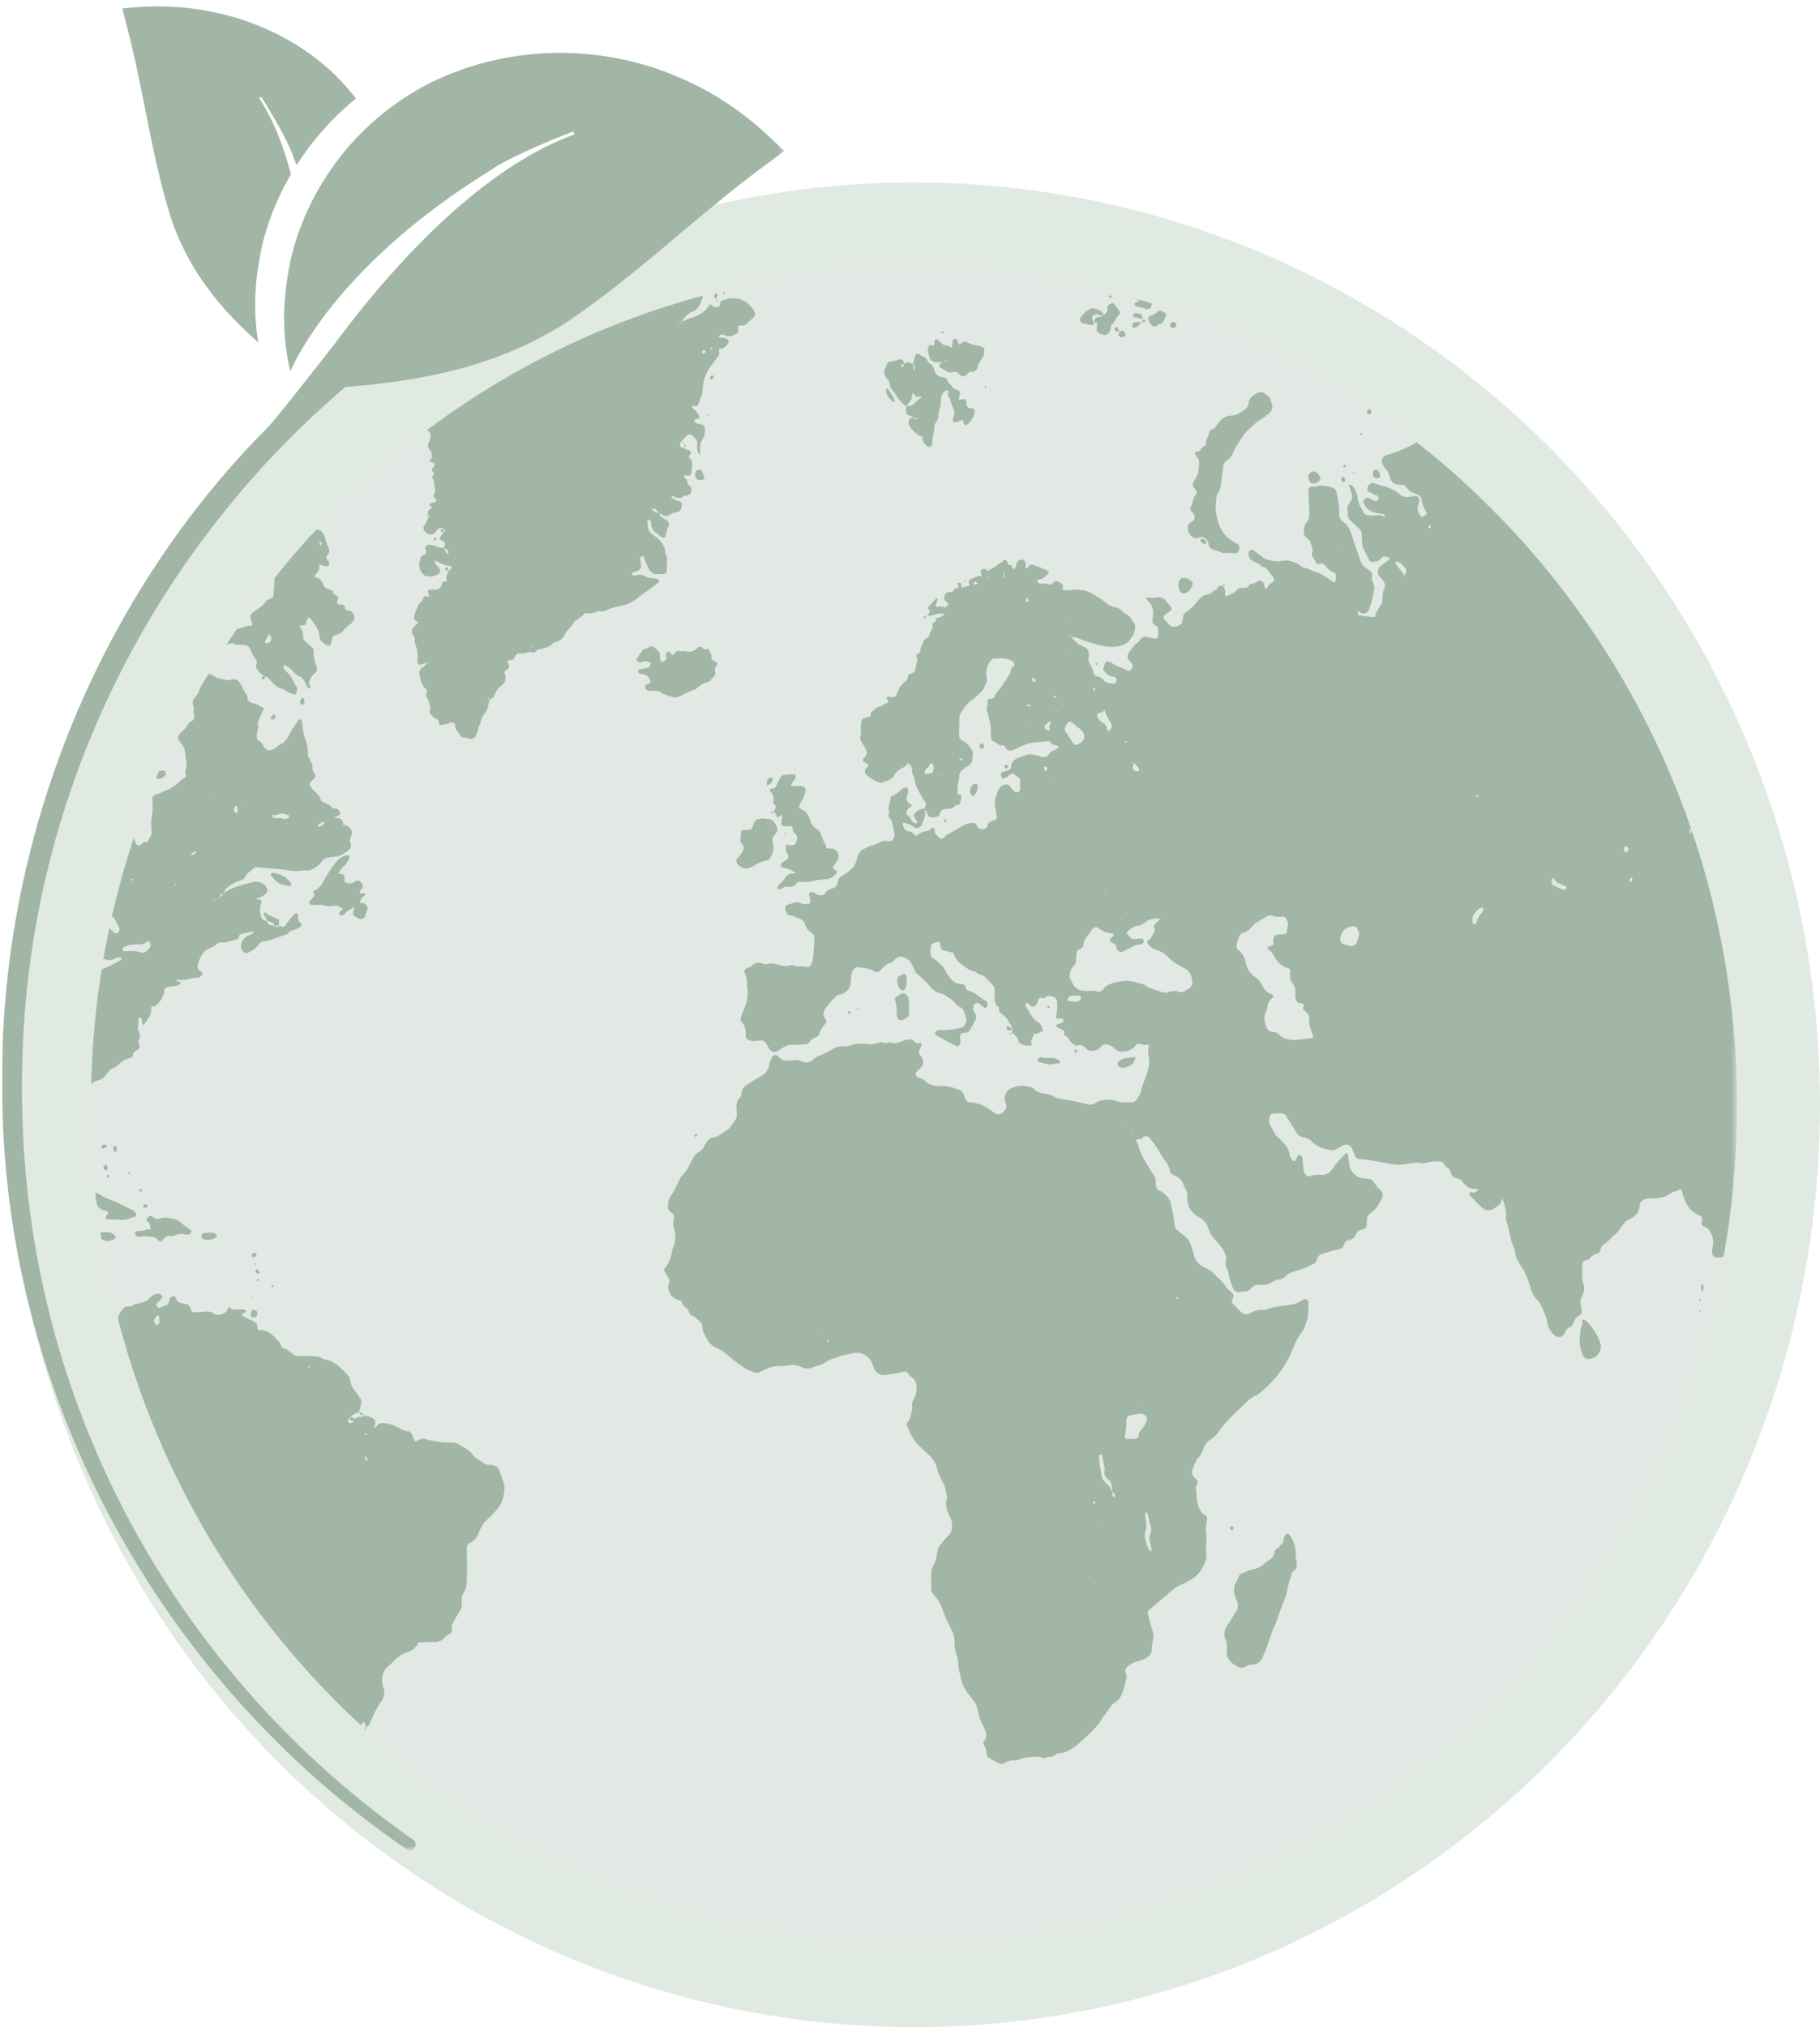 <svg width="256" height="285" fill="none" xmlns="http://www.w3.org/2000/svg"><ellipse cx="128.544" cy="155.323" rx="127.456" ry="129.677" fill="#E0EAE2"/><ellipse cx="128.544" cy="155.323" rx="115.853" ry="117.757" fill="#E2E8E3"/><path d="M14.86 164.514c.164.03.299-.122.284-.274-.015-.259-.15-.472-.3-.472-.15-.015-.329.259-.284.472a.32.32 0 0 0 .3.274ZM16.011 161.106c-.12.305-.06.594.135.853.015.03.105.015.135-.016.284-.213.194-.7-.15-.882-.045.015-.105.015-.12.045ZM15.04 161.057c-.044-.03-.074-.091-.12-.091-.224-.061-.433-.061-.598.122-.06.046-.045.167-.03.259 0 .045.075.091.12.091.24.03.42-.091.584-.228.03-.031.03-.107.045-.153ZM15.247 165.544c.073-.045.103-.135.132-.224-.059-.06-.102-.134-.161-.209-.059.06-.161.12-.176.194-.044.164.103.313.205.239Z" fill="#A1B6A5"/><mask id="a" style="mask-type:luminance" maskUnits="userSpaceOnUse" x="91" y="60" width="154" height="192"><path d="M91.513 60.701H244.28v190.92H91.513V60.701Z" fill="#fff"/></mask><g mask="url(#a)"><path d="M237.905 117.029c-.03.076-.06.152-.09.213-.03-.092-.075-.168-.105-.274-.03-.092-.045-.198-.06-.289 0-.046.045-.122.075-.122.12-.031.18.03.18.167v.305Zm-7.724 4.627-.015-.077.06.077.075.015-.12-.015Zm-.584 2.069c0 .046-.03.092-.06.153-.06.137-.135.152-.239.045-.03-.03-.045-.076-.075-.137.015-.045.015-.091.03-.152.075-.198.299-.335.329-.213.03.091.015.198.015.304Zm-.689-3.987c-.119.122-.344.106-.404-.046a1.293 1.293 0 0 1-.089-.456c.015-.092.119-.183.194-.229.12-.091.329-.015.404.152.045.092.045.214.06.305-.06.091-.09.198-.165.274Zm-8.591 5.19c-.105.152-.285.228-.42.167-.493-.198-.972-.426-1.451-.639-.195-.091-.255-.243-.18-.533.03-.152 0-.38.105-.441.164-.107.239.107.314.213.225.32.509.533.898.624.255.061.479.213.719.335.03.03.03.091.059.122-.014.045-.029.121-.044.152Zm-12.02 3.577c-.329.365-.509.791-.644 1.263-.015.076-.134.137-.224.182-.09.046-.285-.152-.3-.319 0-.046-.015-.107-.015-.137-.03-.472.06-.868.39-1.203.179-.182.359-.395.568-.547.105-.092.3-.107.449-.107.06 0 .18.152.165.183-.105.243-.209.502-.389.685Zm-.374-16.666c.015 0 .045.076.06.121-.03.016-.075.077-.105.077a.952.952 0 0 1-.3-.016c-.03 0-.059-.045-.089-.076.149-.045.284-.091.434-.106Zm-6.676-37.7c-.135.167-.285.228-.33.091-.015-.046-.029-.091-.015-.137.06-.167.195-.274.33-.198.03 0 .045.061.075.107-.03.045-.03.091-.06.137Zm-.809 64.319-.029-.121.104.015-.075.106Zm-2.38-56.298c-.044-.016-.119-.046-.119-.076 0-.122.06-.122.149-.016 0 .03-.015.061-.03.092Zm-.464-1.34c-.015.03-.074.046-.104.061-.33-.609-.839-1.096-1.228-1.659-.03-.03-.03-.122 0-.137.075-.06.18-.152.255-.121.194.045.404.121.554.243.239.213.434.472.628.73.15.183.105.625-.105.883Zm-6.765 51.718c-.105.289-.644.548-.943.472a7.76 7.76 0 0 1-1.048-.35c-.24-.076-.27-.32-.299-.533-.135-1.035.958-1.994 1.886-1.903.224.031.404.107.494.335.104.244.194.487.299.731-.135.441-.255.852-.389 1.248Zm-2.725-55.903-.089-.061.104-.03-.015.09Zm-3.547 69.312-2.066.228c-.149.03-.314.03-.479.046-.748-.076-1.497-.137-2.065-.761-.18-.198-.434-.305-.704-.35-.209-.031-.419-.061-.614-.137-.149-.061-.314-.168-.374-.29-.314-.7-.584-1.4-.269-2.191.134-.35.269-.716.314-1.096.06-.548.344-.883.764-1.157.104-.076.089-.198 0-.289-.075-.076-.15-.152-.255-.183-.539-.213-.943-.563-1.167-1.065-.255-.578-.644-1.005-1.123-1.355a3.126 3.126 0 0 1-1.302-2.009c-.135-.715-.464-1.309-1.018-1.765-.285-.228-.33-.548-.24-.898.09-.305.18-.609.3-.913a.928.928 0 0 1 .539-.579c.568-.198 1.062-.502 1.392-1.035.089-.137.224-.243.359-.335a112.64 112.64 0 0 1 1.796-1.065c.135-.061.344-.122.464-.061.509.229 1.003.259 1.542.168.284-.046.494.167.628.426.12.259.21.502.165.791-.03.32-.105.639-.135.959-.015.198-.119.289-.284.305-.269.03-.539.03-.808.045-.689.061-.868.305-.794 1.096.03.38.03.38-.254.472-.06.015-.12.015-.165.03-.464.152-.524.259-.269.503.374.319.688.7.913 1.126.389.776 1.003 1.248 1.796 1.491.24.061.359.229.359.457 0 .122-.03.228-.045.335-.044.502.045.974.36 1.385.359.456.464.959.374 1.537a1.91 1.91 0 0 0 .075.639c.09.32.269.594.643.609.165.015.33.015.434.152.105.168.03.305-.029.457-.015.046-.045.122-.03.152.104.137.209.274.314.365.389.274.584.655.554 1.127-.045.837.299 1.583.539 2.359.03.122-.015.258-.135.274Zm-10.732-32.449.029-.122.045.046-.074.076Zm-6.482 25.402c-.179.106-.344.228-.524.35-.344.198-.688.32-1.077.167-.479-.167-.958-.091-1.422.076-.315.107-.629.077-.928-.03-.629-.213-1.228-.396-1.842-.609-.134-.045-.254-.167-.389-.274-.09-.061-.164-.182-.239-.182-.584-.077-1.123-.335-1.692-.427-1.062-.182-2.125.046-3.143.411-.404.137-.734.442-1.003.777-.195.228-.434.334-.718.243-.584-.198-1.168-.076-1.752-.091-.808-.015-1.452-.35-1.781-1.126-.12-.259-.254-.488-.344-.746a.839.839 0 0 1-.015-.472c.09-.365.134-.761.434-1.035.299-.259.449-.578.449-1.005 0-.319.03-.639.075-.958a.558.558 0 0 1 .374-.487c.404-.137.584-.427.614-.853.03-.213.119-.426.224-.609.329-.487.689-.958 1.048-1.445.135-.198.479-.259.733-.153.03.031.105.031.135.061a2.726 2.726 0 0 0 1.886.731c.165 0 .255.258.15.365-.135.167-.3.304-.434.472-.105.122-.06.319.09.411.089.045.194.076.284.122.329.137.479.38.539.745.105.426.464.609.838.457a2.33 2.33 0 0 0 .434-.213c.285-.137.584-.259.853-.442.39-.243.794-.319 1.228-.35.09 0 .179-.076.284-.121.12-.061.18-.259.15-.427a.351.351 0 0 0-.329-.289c-.06.016-.105.016-.165.016-1.198.152-1.213.152-1.916-.822l-.09.03.06-.076c.015.03.03.03.03.046.434-.503.913-.883 1.587-.974a2.05 2.05 0 0 0 .988-.457c.553-.487 1.212-.609 1.915-.533.09.015.165.015.255.015l.03-.03.09-.061-.06.107c-.015-.016-.045-.016-.06-.016l-.763.777c-.18.182-.18.365-.075.578.075.152.104.32.015.472-.27.456-.464.959-.943 1.263-.045.031-.075.228-.03.289.299.457.643.822 1.212.974.674.183 1.272.564 1.766 1.096.614.624 1.348 1.05 2.126 1.431.793.396 1.168 1.096 1.212 1.979.03.334-.074.639-.374.852Zm-15.417 1.674c-.09.107-.24.198-.375.259-.089.03-.209 0-.314-.015a1.36 1.36 0 0 1-.284-.031h-.509c-.195 0-.359-.122-.3-.259.06-.137.12-.304.24-.38.434-.259.913-.198 1.392-.152.314.03.374.274.15.578Zm-2.156-38.141c.075-.381.255-.716.599-.913.06-.016.105-.031.15-.046.104.046.209.061.299.122.329.274.659.548 1.003.821.075.061.165.122.239.198.704.7.599 1.446-.284 1.949-.045.015-.09.06-.135.091-.254.137-.404.122-.554-.046-.508-.563-.853-1.248-1.257-1.872-.06-.091-.09-.213-.06-.304Zm.315-10.304c0 .03.015.03.015.06.029 0 .044.016.059.031-.015.061-.044.03-.059-.03-.015 0-.03-.016-.06-.03l-.045-.062.09.03Zm.254-4.658c.06-.045.105-.106.15-.167-.045.076-.09.152-.15.213.03.107 0 .122-.06.03 0 0 .045-.045.06-.076Zm3.428 9.178c.075.03.164.046.224.107.06.06.075.167.09.258 0 .016-.06.046-.105.077-.074-.061-.179-.107-.209-.183-.045-.076 0-.168 0-.259Zm1.781 29.025c-.03.015-.09.045-.12.015-.03 0-.045-.061-.075-.107.045-.015.09-.03.12-.015.03.031.045.076.075.107Zm-.958-25.418c.225-.045.419-.091.584-.243.06-.076.15-.153.209-.229.015.046.03.107.045.153.135.593.449 1.095.779 1.598.119.167.149.395.209.593-.09.168-.134.32-.239.442a.368.368 0 0 1-.255.167c-.105.031-.194-.046-.194-.167-.03-.472-.27-.807-.689-1.005-.359-.182-.569-.472-.688-.852-.075-.244-.015-.426.239-.457Zm3.967 28.051c-.015.03-.015.091-.045.091s-.06-.015-.105-.03c.015-.031.015-.077.045-.077s.06.016.105.016Zm-.255-24.109c.045 0 .105 0 .135.031.12.091.105.167-.045.198a.205.205 0 0 1-.12-.077c-.015-.045.015-.091.03-.152Zm.988 2.922c.015.016.03.031.045.031h.135c0 .03 0 .046-.015.076l.748.761c.105.122.045.365-.09.426-.284.107-.508 0-.703-.213a.328.328 0 0 1-.075-.411.35.35 0 0 0 .045-.167c.03-.122.06-.259.075-.396 0-.015-.015-.03-.03-.046-.03 0-.06-.015-.09-.03-.06 0-.135 0-.165-.046-.074-.076 0-.091.12.015Zm1.108 91.64c.404-.046.688.198.913.533.045.076.075.213.045.289-.21.624-.554 1.157-.988 1.644-.135.167-.24.35-.225.593.015.092 0 .229-.059.29-.105.091-.27.152-.42.197a.643.643 0 0 1-.299 0c-.105 0-.21-.03-.314-.045-.21.015-.419.045-.629.03-.075-.015-.15-.137-.18-.228a.769.769 0 0 1-.015-.32 6.468 6.468 0 0 0 .195-1.933c-.015-.152.03-.335.09-.471.06-.122.194-.29.314-.32a17.7 17.7 0 0 1 1.572-.259Zm-.389-1.705.104.061-.119.031.015-.092Zm1.556 16.332c.075.319.09.639.225.928.18.426.18.837.045 1.263-.195.411-.195.822-.075 1.248.09.32.15.64.195.959.015.091 0 .259-.06.289-.09.061-.165-.045-.225-.152-.344-.563-.509-1.187-.629-1.811-.044-.198-.044-.457.03-.639.21-.579.21-1.157.09-1.751-.06-.304-.045-.639-.06-.958 0-.046.045-.092.06-.153.09.061.225.092.255.168.075.182.09.395.149.609Zm-3.143-55.097c0 .031.015.046.03.061.03 0 .06.015.06.015 0 .076-.03.061-.06-.015-.03-.015-.06-.015-.075-.015l.045-.046Zm.659.822c.045.03.089.046.119.076.015.031-.03.091-.03.122-.044-.031-.104-.046-.119-.091-.015-.016.015-.061.03-.107Zm6.391 23.211c.075.015.15.045.24.076 0 .121-.045.213-.15.182-.075-.015-.12-.106-.18-.167.03-.031.06-.091.09-.091Zm-8.367 14.261-.03.076v-.107l.105-.015-.075.046Zm-.33 13.911a.281.281 0 0 1-.149-.046c-.195-.198-.18-.441-.12-.685-.015-.015-.015-.015-.03-.015v-.076c-.269-.183-.254-.548-.479-.746-.224-.228-.479-.441-.673-.685-.165-.198-.345-.456-.375-.7-.089-.959-.419-1.902-.359-2.877.015-.06.135-.182.18-.167.09 0 .239.076.254.152.15.64.27 1.264.389 1.903-.179.639 0 1.141.569 1.537.255.183.359.517.404.837.03.259.06.502.09.746.015 0 .015.015.045.046-.015 0-.015.03-.015.045.255.122.314.365.359.624 0 .031-.06.092-.09.107Zm-1.601 3.5c-.03.031-.03.061-.045.076-.015.061-.015.122-.015.168-.03 0-.045 0-.075-.015.03-.046.06-.092.09-.153v-.091l.105-.03-.06.045Zm-1.123-2.678a.773.773 0 0 1-.254.121s-.06-.076-.06-.106c.045-.183.179-.305.299-.274.03.015.045.076.075.122-.03.045-.03.106-.06.137Zm.704-9.726-.045.107-.045-.107h.09Zm-1.557 20.167c-.09-.077-.06-.122.075-.122l.045.091c-.045.015-.105.046-.12.031Zm-4.446 19.953.015-.076.105.061-.12.015Zm-32.122-53.209c-.03.137-.12.167-.224.106-.03-.03-.03-.091-.03-.137.03-.121.104-.152.209-.091.03.015.045.091.045.122Zm-1.018-1.005-.045-.061c-.045-.045-.09-.076-.149-.121a.312.312 0 0 0 .194.076v.106Zm-.404-.35.045-.045c.03.076.075.121.12.167a.648.648 0 0 1-.165-.122Zm32.571-77.622-.059-.106.104.076.06.091-.105-.061Zm-.523-1.263c-.015.046-.075.091-.12.107-.105.03-.195-.031-.24-.153-.06-.152-.06-.304.06-.441.03-.031.09-.015.135-.015.209.091.284.304.165.502Zm1.302-8.173c-.015-.046-.045-.091-.045-.137 0-.03.045-.076.075-.107.03.046.06.092.045.137 0 .031-.045.061-.075.107Zm-.06-1.964c-.12-.06-.24-.136-.359-.213.015-.03.045-.076.075-.076.089.016.194.03.284.061.03.015.06.091.075.122-.015.046-.06.106-.075.106Zm-.778 3.714c-.09.122-.195.244-.12.426.06.152.149.335-.06.396-.12.03-.299-.061-.434-.137-.18-.107-.225-.396-.075-.548.18-.198.389-.365.584-.533a.251.251 0 0 1 .149 0c.045.016.06.077.105.107-.06.091-.09.183-.149.289Zm-.45-1.4-.029.091-.105-.061.134-.03Zm-1.586-4.673c-.075.061-.195.137-.255.107a.88.88 0 0 1-.299-.32c-.03-.045.075-.167.12-.258.224 0 .344.167.464.334.015.03 0 .122-.03.137Zm-.793 3.547a.683.683 0 0 1-.135-.046c-.15-.046-.33-.015-.344-.228 0-.016.089-.061.119-.046.105.015.195.076.285.122.045.015.104.03.134.06.03.031.06.077.075.122-.045 0-.09.016-.134.016Zm-.584-14.962c.045-.137.164-.228.254-.35 0-.015-.015-.03-.03-.06l.105-.062-.06.107-.015.015c.045.137.12.259.135.396 0 .06-.105.167-.18.228-.03.016-.119.016-.134 0-.045-.091-.105-.213-.075-.274Zm-.255 17.305.06-.121.045.137-.105-.016Zm-2.679-21.353c-.015.03-.015.046-.03.06-.03.031-.03.062-.045.107 0 .198-.015.426-.015.624 0 .046-.045.076-.075.122-.015-.046-.075-.076-.075-.122 0-.228.045-.441.165-.624v-.152c.045 0 .045-.015.075-.015a.332.332 0 0 0 .045-.076c.06.045.03.06-.045.076Zm-2.26.76c0 .016-.03.016-.03.031-.03.092-.015.213-.18.213-.015 0-.045-.106-.03-.121.075-.046.135-.061.21-.092 0-.03 0-.045.015-.06l.03-.062-.015.092Zm-1.647 1.036c-.06.06-.164.076-.254.091-.045.03-.12 0-.15-.03-.045-.061-.12-.168-.105-.244.015-.06.15-.137.225-.122.179.016.344.229.284.305Zm-2.5 24.565c.015-.031.09-.046.135-.031.105.016.195.046.3.077-.015.06-.015.137-.03.137a.908.908 0 0 1-.285 0c-.15-.016-.194-.107-.12-.183Zm-2.619 2.405c0 .03 0 .061-.015.076a.454.454 0 0 1-.06.121c-.015.031-.03.077-.045.107.03-.091.06-.167.075-.259.015-.015.015-.03.045-.045 0-.092-.015-.213.105-.274.015.045.045.091.045.106-.06.061-.105.122-.15.168Zm-1.033-.853c-.03.289-.209.518-.494.548-.239.031-.494.031-.733.046v.03a.314.314 0 0 1-.06.076c.015-.03.015-.076.015-.106h.045c-.03-.365 0-.715.434-.868.105-.045.149-.258.224-.395.12-.213.285-.29.36-.198.089.122.179.259.209.395.03.153 0 .32 0 .472Zm-4.206-9.984.015-.076.09.06-.105.016Zm117.218 56.695v-.214c-.03-4.9-.344-9.756-.958-14.504a119.92 119.92 0 0 0-3.712-18.036 118.637 118.637 0 0 0-6.496-17.305 117.34 117.34 0 0 0-8.982-15.86 116.994 116.994 0 0 0-15.297-18.385c-.3-.29-.599-.594-.898-.883a118.376 118.376 0 0 0-8.712-7.564.444.444 0 0 0-.21.091c-.494.426-1.107.609-1.691.883-.584.259-1.183.487-1.796.67-.21.06-.419.121-.614.197-.584.229-.748.7-.449 1.31.12.228.269.471.449.669.24.29.434.609.509 1.005.03.197.12.426.239.593.12.168.285.335.464.426.39.198.839.122 1.258.153.359.334.688.67 1.048.989.074.06.194.076.299.106.239.107.494.213.733.32.195.091.36.243.42.472.104.7.314 1.37.733 1.963.105.152-.015.305-.165.396l-.539.32c.015.015.015.03.03.045-.03.046-.059.091-.059.122 0-.046.015-.107.029-.152v-.016a.877.877 0 0 0-.134-.228c-.449-.563-.584-1.157-.225-1.811.045-.076.03-.213.045-.32.03-.304-.284-.67-.584-.639-.269.015-.524.061-.793.107-.494.106-.943.045-1.347-.32-.24-.213-.494-.426-.778-.563-.464-.228-.958-.487-1.467-.594-.524-.121-1.018-.32-1.527-.472a.52.52 0 0 0-.434.138 1.08 1.08 0 0 0-.404.852c0 .076.074.213.149.243.15.076.315.092.464.137l-.045-.045.06-.092-.015.137c.105.092.195.198.315.259.134.076.314.076.464.137.179.076.254.365.149.548-.089.167-.239.259-.389.213-.209-.046-.404-.152-.599-.243-.134-.061-.269-.183-.419-.198a.605.605 0 0 0-.568.258c-.075.122-.135.335-.09.442.284.624.688 1.096 1.362 1.309.359.106.718.213 1.093.228.149 0 .314.06.464.122a.263.263 0 0 1 .089.121c.045.107-.03.198-.149.153-.24-.122-.494-.213-.764-.183-.479.091-.973.046-1.452 0-.269-.03-.509-.137-.643-.41-.045-.092-.09-.199-.135-.29-.359-.548-.659-1.111-.704-1.796-.029-.548-.284-1.05-.613-1.492-.09-.121-.24-.213-.359-.304-.03-.03-.105-.015-.135 0-.045.015-.105.091-.09.122.12.41.269.822.389 1.233.09.334.06.654-.12.943-.059.092-.104.198-.179.274-.255.305-.404.624-.27 1.05.12.366-.119.792.12 1.111.21.305.524.548.793.807.195.183.39.365.599.533.315.274.464.593.479 1.004 0 .442 0 .868.075 1.31.12.821.629 1.476.943 2.221.075.213.314.274.539.26.434-.031.838-.107 1.138-.503.344-.426.763-.274 1.167-.061.045.015.105.06.105.122 0 .03-.06.076-.105.106-.434.32-.868.624-1.287.974-.374.32-.434.96-.135 1.34.18.213.389.38.539.609.239.32.344.7.194 1.08a3.846 3.846 0 0 0-.269 1.583c0 .274-.09.563-.224.776-.315.502-.689.96-.794 1.583-.015.061-.179.152-.254.137a38.692 38.692 0 0 1-1.916-.228c-.09-.015-.255-.061-.27-.122-.045-.152-.015-.304-.015-.457 0-.015-.015-.015-.015-.015-.119 0-.134-.03-.044-.106.029.045.044.06.059.091v.03c.135.061.27.137.419.198.539.229.943.046 1.153-.472.404-.974.584-1.993.748-3.013a.852.852 0 0 0-.059-.472c-.225-.396-.33-.791-.255-1.248.06-.29-.09-.533-.314-.7a18.12 18.12 0 0 1-.674-.472 1.751 1.751 0 0 1-.643-.898c-.42-1.233-.884-2.466-1.258-3.714-.224-.776-.584-1.385-1.227-1.841-.329-.228-.494-.563-.494-.974.015-1.096-.165-2.177-.434-3.227a.665.665 0 0 0-.404-.487c-.809-.29-1.632-.533-2.515-.213-.18.076-.419-.03-.629.015-.119.03-.284.198-.299.32-.06.259-.06.532-.045.806.03.868.075 1.75.12 2.618.015.442-.06.868-.374 1.218-.33.396-.435.837-.405 1.355.015.365.06.654.36.852.269.183.538.441.598.746.075.471.419.913.18 1.415-.045.091-.045.244 0 .32.239.426.479.852.733 1.263.015.046.195.015.255-.015.269-.168.524-.198.733.045.419.487.839.975 1.497 1.172.075.016.135.183.135.274.015.259 0 .533-.015.807-.015.183-.225.274-.359.183l-.943-.64c-.225-.152-.434-.32-.674-.426-.389-.182-.808-.304-1.212-.456-.345-.137-.674-.305-1.018-.457-.509.091-.734-.396-1.108-.563-.763-.35-1.512-.563-2.35-.411-.105.03-.209.06-.314.06-.928 0-1.811-.121-2.56-.775-.359-.305-.778-.564-1.182-.837-.105-.061-.345.03-.419.152-.015.045-.06.091-.075.152-.135.457 0 .837.374 1.141.404.35 1.018.35 1.347.838.045.076.195.09.299.121.225.03.405.152.539.32.3.38.599.776.883 1.157a.45.45 0 0 1-.044.593c-.315.274-.719.487-.824.944-.015.03-.105.076-.12.06-.074-.045-.194-.09-.224-.182-.075-.198-.075-.426-.165-.624-.104-.259-.449-.41-.658-.304-.375.167-.719.471-1.183.41-.045 0-.105.046-.12.077-.164.441-.508.532-.913.502-.389-.03-.793.106-1.017.396-.285.365-.719.441-1.063.684-.105.077-.3.031-.449.031 0-.107-.03-.198 0-.304.075-.457-.09-.822-.375-1.142-.359-.046-.628.061-.748.442-.015.09-.135.197-.209.197-.33-.015-.405.32-.629.427-.24.106-.509.152-.764.228-.389.091-.658.32-.913.624-.583.7-1.182 1.4-1.961 1.902-.194.122-.284.305-.329.533-.03.274-.075.548-.12.807a.718.718 0 0 1-.179.258c-.434.442-1.287.503-1.617.122-.194-.243-.449-.472-.658-.7-.21-.213-.21-.548.015-.73.254-.198.538-.35.793-.533.165-.122.194-.426.06-.579-.21-.258-.449-.471-.629-.745-.344-.503-.838-.685-1.392-.579-.434.076-.838.061-1.257-.015a.178.178 0 0 0-.135.076c-.09.076-.09.183.015.259.778.594 1.003 1.385.868 2.313a4.97 4.97 0 0 0-.045.655c0 .228.075.456.285.548.404.182.524.517.524.928 0 .213-.015.426-.045.64-.015.213-.27.425-.434.395-.315-.076-.644-.137-.943-.213-.465-.122-.839-.076-1.138.35a1.84 1.84 0 0 1-.554.578c-.314.229-.524.533-.748.838-.464.67-.779.928.045 1.826.074.076.134.183.179.274.09.228 0 .426-.12.609-.119.198-.374.32-.538.228-.749-.41-1.617-.563-2.306-1.142-.119-.09-.299-.09-.464-.136-.119-.046-.329.045-.389.182-.075.198-.149.411-.239.609a.632.632 0 0 0 .119.609c.315.38.674.715 1.213.715.105 0 .195.061.299.122.165.076.195.243.195.396 0 .258-.285.532-.539.487-.524-.092-1.048-.153-1.422-.64-.21-.274-.539-.335-.853-.41a.57.57 0 0 1-.419-.442c-.12-.472-.27-.928-.554-1.34-.195-.288-.165-.593-.135-.943.105-.807-.15-1.218-.883-1.522-.299-.137-.569-.228-.793-.502-.225-.274-.599-.411-.734-.776h-.06c0-.03-.03-.046-.03-.076a.367.367 0 0 1-.209-.214c-.03 0-.06-.03-.09-.03l-.015-.076.06.046c0 .03.03.045.045.06.105.03.179.107.209.214.015.015.045.03.075.03 0 .015.015.03.015.046.464 0 .898.167 1.332.334a16.72 16.72 0 0 0 3.533.99 4.39 4.39 0 0 0 2.679-.35c.135-.061.3-.137.404-.274.509-.548.914-1.203.988-1.994.03-.198 0-.457-.104-.624-.345-.472-.584-1.035-1.168-1.31-.239-.106-.434-.319-.629-.501a1.49 1.49 0 0 0-.823-.427c-.509-.076-1.003-.32-1.422-.684-.419-.35-.883-.64-1.332-.914-1.317-.791-1.692-.898-3.188-.898-.21 0-.419.107-.629.092-.269 0-.539-.03-.793-.092-.24-.045-.15-.213-.09-.365.06-.167.03-.35-.105-.441-.18-.137-.359-.228-.554-.335-.209-.091-.419-.091-.584.091-.239.259-.494.426-.853.274-.314-.122-.628-.091-.943-.03-.134.03-.299-.076-.419-.168-.075-.06-.105-.182-.135-.289-.03-.106.06-.167.195-.182.269 0 .524-.077.733-.244l.614-.533c.12-.091.075-.335-.075-.41-.688-.412-1.467-.655-2.215-.899-.12-.03-.299.107-.419.183-.09.06-.135.183-.195.274-.075.106-.149.152-.224.076-.03-.03-.045-.091-.045-.137 0-.152.015-.32.015-.487a.654.654 0 0 0-.449-.594c-.24-.076-.419.016-.584.168-.165.152-.284.32-.314.548-.015.152-.06.32-.135.456-.045.076-.165.122-.255.168-.015 0-.089-.061-.104-.122-.06-.274-.135-.502-.494-.487-.21.015-.21-.198-.24-.335-.09-.395-.434-.472-.569-.258-.284.41-.853.426-1.107.867-.434.06-.704.441-1.108.578-.045.016-.09.016-.135.016v.045l-.074.061.059-.091c0-.015.015-.015.015-.015a.348.348 0 0 0-.03-.244c-.044-.015-.074-.046-.134-.046-.674 0-.749.092-.584.7l.045.275h.045l.06.076-.105-.03v-.047c-.659-.03-1.183.32-1.736.564-.06.03-.06.198-.06.304.015.152.119.32.089.441-.044.198-.269.092-.404.137-.254.076-.509.153-.748.244l.03-.03h-.03c0-.153.03-.305.015-.442-.03-.183-.195-.274-.359-.29-.06 0-.195.138-.195.168.06.198.15.38.225.564h-.03l.045.015c-.465-.016-.779.167-.958.578h-.015c0 .03.119.168-.015.046 0-.016.015-.03.015-.046-.15.015-.3.015-.464.015-.285.03-.494.153-.599.457-.12.335-.12.64.194.867.075.077.18.122.24.198.12.122.09.29-.075.411-.165.122-.344.29-.569.183-.269-.122-.524-.076-.793-.03-.165.03-.314-.153-.255-.305.09-.259.18-.502.27-.761 0-.03-.045-.107-.09-.122-.03-.03-.105-.03-.12 0-.374.38-.748.761-1.107 1.172-.12.137 0 .305.089.426.165.213.105.396-.074.563-.075.061-.105.153-.15.244.195 0 .389.015.584-.015.359-.076.718-.213 1.092-.259.195-.03.42.03.629.06.03 0 .06.047.105.062-.045.03-.075.076-.12.106a6.657 6.657 0 0 1-.569.305c-.104.045-.194.06-.314.076-.284.046-.284.243-.225.472-.149.121-.374.198-.449.365-.074.183.015.41-.015.624 0 .106-.104.183-.149.29-.09.12-.24.273-.225.395.03.35-.134.517-.374.654-.299.153-.509.32-.584.7-.06.305-.329.579-.359.883-.03.305-.045.518-.344.624-.165.061-.24.213-.195.396.09.32.12.624 0 .959-.09.304-.12.64-.194.944-.045.228-.21.38-.42.456-.149.06-.314.091-.449.168-.074.045-.164.152-.164.243-.015.274-.015.517-.285.7-.554.365-.928.898-1.167 1.522a2.266 2.266 0 0 1-.18.442c-.12.197-.299.32-.539.304-.209-.015-.419-.061-.628-.076-.045-.015-.105.03-.135.06-.09.092-.09.198 0 .305.03.03.075.061.105.107.089.167.06.395-.06.41-.494.046-.764.61-1.302.533-.33.259-.659.518-1.003.776-.03.031-.03.107-.03.153.075.365-.135.472-.434.517a2.379 2.379 0 0 0-.599.213c-.12.061-.255.198-.284.35-.06.198-.015.411-.06.624-.105.579.134 1.187-.135 1.751-.015.045.015.106.03.167.12.411.434.715.599 1.111.119.244.254.487.329.746.03.137-.03.32-.105.441-.105.183-.284.32-.404.503-.075.091-.015.38.105.441.134.061.284.106.434.183.179.076.239.243.15.365-.135.167-.285.335-.405.502-.104.137-.045.502.075.609a4.921 4.921 0 0 0 1.886 1.187c.105.03.225.076.315.046.643-.229 1.362-.335 1.781-1.005.164-.274.359-.548.614-.746.404-.319 1.002-.395 1.242-.974 0-.015.09-.015.12 0 .164.153.374.274.449.457.104.289.075.639.164.944.09.365.315.715.345 1.065.06.639.359 1.126.643 1.644.255.487.509.959.853 1.385.12.152.045.304 0 .456-.059.137-.089.29-.119.427h.03v.106c.089.107.194.213.239.335.389 1.081.569.791 1.467.685.24-.031.344-.213.389-.457.075-.365.33-.548.659-.609.165-.03.329-.06.479-.045.464.015.853-.076 1.063-.548.733.122.688-.472.808-.913.015-.092.015-.213.015-.32-.03-.183-.135-.274-.329-.228a.256.256 0 0 1-.15 0c-.03-.016-.06-.076-.06-.137 0-.533-.06-1.066.12-1.614.075-.243.12-.532.105-.791 0-.502.269-.807.628-1.065.27-.183.569-.32.809-.533.269-.259.493-.563.434-1.005-.015-.198.059-.426.059-.639 0-.152-.029-.335-.119-.457-.36-.532-.719-1.065-1.362-1.339-.315-.137-.449-.456-.449-.791 0-.868.029-1.735.059-2.618 0-.152.09-.305.165-.442.449-.745.943-1.43 1.677-1.933.344-.228.658-.532.958-.837.598-.608.583-.608.943-1.476.119-.259.119-.502.074-.791-.134-.624-.015-1.37.255-1.872.269-.503.584-.914 1.242-.761.779-.137 1.497.015 2.186.38.194.107.314.594.134.7-.239.152-.434.259-.434.609 0 .198-.105.426-.209.594-.524.76-.958 1.567-1.572 2.267-.165.213-.344.411-.434.67-.12.38-.389.472-.749.441-.194-.015-.314.107-.284.305.045.274 0 .533-.075.791-.06.198-.03.426 0 .64.03.213.15.41.195.624.194.837.449 1.674.314 2.556-.015.168.015.335.03.488.03.289.18.502.449.608.195.092.374.229.554.335l.015-.015c-.03 0-.03-.015-.045-.015l.105-.061-.06.076c.12.091.254.213.374.198.359-.046.584.106.749.411.194.35.524.365.853.274.299-.092.584-.229.883-.366.958-.487 1.976-.791 3.054-.806.374 0 .748-.076 1.122-.107.09 0 .255.031.285.092.179.502.718.38 1.047.608.045.031.105.046.135.092.03.015.045.091.03.106a3.191 3.191 0 0 1-.539.335c-.284.137-.629.228-.793.518-.359.593-.808.578-1.362.365-.345-.122-.719-.183-1.093-.244a1.21 1.21 0 0 0-.464-.015c-.509.167-1.018.32-1.512.518-.524.213-.898.563-.943 1.187-.015.304-.209.487-.494.563-.194.061-.404.091-.614.167-.404.137-.464.426-.164.883.015.03.03.061.06.091.464-.015.763-.334 1.092-.593.24-.198.33-.183.569 0 .165.122.329.274.509.38.165.076.27.213.285.366.029.426.029.867.014 1.308 0 .229-.194.396-.389.472a.518.518 0 0 1-.434-.137c-.239-.213-.419-.487-.643-.73-.225-.274-.375-.305-.689-.198-.434.122-.778.35-.928.822-.105.304-.24.593-.344.913-.12.411-.18.837-.09 1.278.12.533.194 1.081.269 1.614 0 .091-.075.228-.149.259a6.52 6.52 0 0 1-.749.304c-.269.106-.404.289-.449.593-.075.533-1.063.625-1.317.214-.06-.092-.12-.183-.165-.274-.134-.29-.389-.381-.658-.35-.539.045-1.063.182-1.527.487-.629.395-1.272.806-1.961 1.111-.225.106-.359.395-.584.532-.105.076-.359.122-.434.046a4.172 4.172 0 0 1-.748-.807c-.075-.106-.015-.319-.03-.487-.015-.137-.255-.258-.374-.152-.255.198-.479.396-.839.426-.494.031-.883.366-1.287.609-.075.031-.239 0-.284-.061-.18-.198-.33-.411-.614-.487-.254-.061-.569-.091-.733-.243-.18-.168-.255-.472-.345-.731-.03-.061.015-.183.06-.274.015-.015.105-.03.135-.015.434.183.913.228 1.302.578.449.381.913.198 1.183-.335.344-.669.523-1.354.434-2.1-.015-.015-.03-.046-.045-.061 0-.015.015-.03.015-.045-.569-.031-1.003.258-1.392.639-.15.122-.18.395-.075.593.12.183.254.35.359.548.03.061 0 .244-.045.274-.075.031-.194-.015-.284-.03a.35.35 0 0 1-.135-.092c-.374-.289-.479-.852-.973-1.05-.03-.03-.03-.198-.03-.304.06-.396.255-.685.644-.852.12-.046.105-.183.015-.274-.03-.046-.06-.092-.105-.122-.524-.259-.644-.685-.434-1.218.09-.259.165-.517.12-.806-.015-.153-.18-.32-.3-.29-.104.016-.224.031-.314.076-.599.351-1.033.944-1.721 1.172-.075.016-.135.183-.135.274 0 .624-.449 1.218-.18 1.872.03.077-.045.214-.09.305a.647.647 0 0 0 .135.609c.105.121.24.243.27.38.149.7.389 1.355.434 2.055.015.38-.479.928-.809.837a1.554 1.554 0 0 0-1.242.137 3.242 3.242 0 0 1-1.048.396c-.479.106-.883.365-1.302.578a1.452 1.452 0 0 0-.778.974c-.449 1.461-.464 1.461-1.572 2.359-.24.198-.554.32-.823.487a1.06 1.06 0 0 0-.3.381c-.09.198-.105.411-.164.624-.105.335-.33.548-.659.669-.15.046-.314.077-.464.137-.255.092-.464.244-.584.503-.179.35-.509.365-.838.319-.269-.03-.494-.167-.719-.335-.104-.076-.284-.091-.434-.106-.149 0-.344.198-.314.32.06.319.15.624.21.943.045.228-.12.396-.375.411-.374.031-.733.031-1.092-.152a.952.952 0 0 0-.614-.076c-.419.091-.823.243-1.242.365-.12.046-.255.259-.225.381.09.548.135 1.095.883 1.126.315.015.599.274.898.335.539.137.883.456 1.033.943.165.503.449.868.883 1.127.315.182.419.487.404.822a72.551 72.551 0 0 1-.164 2.587c-.03.32-.135.639-.225.944-.09.289-.494.578-.778.456-.554-.243-1.168.076-1.721-.213a.695.695 0 0 0-.464-.03c-.539.213-1.078.121-1.587-.031-.569-.167-1.138-.289-1.722-.137-.149.031-.344.031-.479-.03-.658-.244-1.242-.244-1.736.38-.09.107-.284.107-.434.168-.105.03-.209.076-.299.137-.18.076-.33.38-.225.548.27.532.449 1.08.329 1.704-.014.046.015.107.03.152.24 1.218.015 2.375-.494 3.486a9.884 9.884 0 0 0-.359.913c-.075.198-.075.441.075.624.464.563.689 1.202.599 1.933a.651.651 0 0 0 .045.335c.03.091.09.228.179.259.404.106.779.334 1.243.213a2.16 2.16 0 0 1 .628-.092c.27 0 .539.107.704.35.209.305.389.64.599.944.224.32.718.426 1.017.259.225-.137.465-.274.674-.442.554-.395 1.138-.532 1.826-.487.479.031.958-.045 1.437-.061a.839.839 0 0 0 .674-.395c.194-.274.434-.472.748-.563a.94.94 0 0 0 .644-.655c.15-.472.389-.898.748-1.248.165-.167.255-.411.105-.593-.629-.777-.284-1.401.254-2.01.15-.167.285-.319.42-.487.434-.487.793-1.05 1.526-1.08.719-.35 1.273-.807 1.288-1.705.015-.335.06-.654.089-.974.03-.152.06-.32.105-.472.12-.395.614-.745.973-.669.734.152 1.497.121 2.141.593.284.213.658.137.883-.137.404-.532.898-.913 1.542-1.126.179-.061.359-.244.494-.411.374-.426.793-.472 1.302-.274.479.183.838.441 1.063.928.194.381.374.761.568 1.142v.015c0-.015-.015-.015-.03-.03l-.044.045h.074v-.015c.659.609 1.348 1.203 1.931 1.903a2.77 2.77 0 0 0 1.587 1.05c.763.198 1.257.776 1.901 1.157.195.411.554.639.943.852.135.061.254.198.329.32.165.41.3.821.434 1.232a.582.582 0 0 1-.015.32c-.149.472-.284.883-.898 1.004-.958.168-1.901.366-2.859.259-.149-.015-.329.061-.449.137-.09.031-.164.152-.179.244-.015.106 0 .258.06.304.314.198.643.396.972.563.659.35 1.318.685 1.991 1.035.12.061.345-.061.404-.198.06-.152.135-.304.135-.456 0-.229-.075-.442-.075-.655 0-.319.255-.593.614-.578.359.015.629-.107.808-.411.255-.472.509-.944.764-1.431.164-.319.119-.624-.06-.928-.09-.137-.225-.259-.24-.411-.045-.198-.015-.426.03-.624.09-.335.509-.487.794-.304.254.182.479.426.733.608.045.031.225-.015.269-.076.225-.289.21-.746-.044-.883-.839-.471-1.527-1.217-2.485-1.476-.329-.091-.389-.304-.419-.593-.015-.092-.09-.214-.165-.244a2.098 2.098 0 0 0-.629-.122c-.524-.03-.913-.289-1.242-.669-.24-.29-.494-.579-.644-.929-.254-.639-.733-1.065-1.212-1.507-.195-.182-.434-.289-.644-.471-.269-.214-.389-.518-.374-.868 0-.259.03-.533.045-.807a.455.455 0 0 1 .269-.38c.225-.122.479-.213.734-.305.06-.015.224.061.254.137.075.259.09.533.18.777.075.198.239.441.464.38.359-.106.569.259.898.213.255-.045.434.137.494.335.21.731.733 1.187 1.317 1.568.479.335.928.761 1.557.776.254.183.479.441.808.487.404.061.689.335.943.594.3.304.569.654.868.958.165.183.225.351.195.594-.015.32.03.639 0 .974-.045.578.045 1.081.554 1.431.045.03.09.106.075.137-.15.487.194.669.494.898.254.198.464.441.688.669.075.487.599.746.629 1.264-.03-.016-.03-.031-.06-.046v.046c.03 0 .045.015.06.015v-.015c.135.121.15.182 0 .304v.015c0 .107.015.213.015.335.434.305.823.639.913 1.218.03.122.195.258.329.319.389.183.809.305 1.243.259.194-.015.344-.122.254-.304-.239-.533.329-.868.284-1.355 0 0 .105-.061.15-.061.404.152.674-.198 1.018-.289.12-.03.15-.122.12-.243-.135-.427-.27-.838-.674-1.081-.194-.122-.404-.198-.524-.365-.419-.563-.793-1.172-1.167-1.766-.045-.076-.03-.213-.03-.304-.015-.061.015-.122.03-.168.06-.106.149-.121.254-.03.09.076.165.152.24.228.464.396.898.274 1.107-.289.075-.213.135-.411.24-.594.03-.076.194-.152.254-.121.21.091.404.152.584-.031.285-.243.599-.213.928-.167a.905.905 0 0 1 .793.867c.015.655.03 1.309-.164 1.948-.045.122.135.305.284.32.165 0 .315-.015.479-.015.06 0 .105-.031.165 0 .045.015.105.061.105.106.015.092.03.214-.015.305-.195.319-.569.274-.824.441-.059.015-.104.046-.119.092-.06.121-.015.228.089.289.195.091.39.198.569.289.15.091.315.137.419.243.195.168-.224.366-.03.518.27.167.554.35.689.654.15.32.434.487.659.716a.582.582 0 0 0 .583.137c.479-.137.839 0 1.138.395.09.137.239.213.389.29.075.06.195.106.3.091.523-.076 1.092-.091 1.437-.578.269-.381.613-.381 1.002-.29.375.092.704.29.973.548.434.457.943.457 1.497.366.599-.122 1.093-.396 1.482-.883.135-.168.359-.259.584-.152.404.167.823.106 1.242.137v-.031l.045-.061-.015.092h-.03c-.194.578-.149 1.172-.045 1.735a3.505 3.505 0 0 1-.075 1.628c-.104.411-.254.822-.389 1.233-.209.563-.479 1.096-.583 1.689-.09.548-.375 1.02-.719 1.446-.15.168-.314.32-.539.335-.793 0-1.601.137-2.38-.213-.284-.122-.628-.106-.943-.137-.718-.061-1.377.137-1.991.518-.284.182-.583.197-.913.121-1.152-.228-2.29-.563-3.457-.7-.42-.061-.899-.106-1.243-.319-.524-.35-1.093-.427-1.676-.533-.479-.076-.913-.244-1.273-.624a1.207 1.207 0 0 0-.553-.289c-.913-.229-1.812-.183-2.68.228-.539.259-1.033 1.081-.823 1.781.06.198.135.411.195.624.044.213-.03.426-.165.609-.105.121-.21.243-.329.35-.285.289-.734.35-1.033.167a6.94 6.94 0 0 1-.539-.38c-.27-.168-.524-.381-.793-.533-.674-.35-1.363-.639-2.141-.624-.344.015-.614-.213-.748-.518-.09-.198-.165-.411-.24-.608a.978.978 0 0 0-.658-.67c-.899-.35-1.827-.639-2.815-.518-.568.076-1.032-.182-1.541-.395-.045-.016-.105-.031-.135-.061-.359-.442-.838-.639-1.347-.807-.225-.076-.329-.548-.165-.715.225-.244.464-.457.674-.7.329-.366.329-.792.164-1.218-.104-.243-.314-.441-.449-.685a.428.428 0 0 1-.03-.304c.105-.305.24-.594.36-.883.075-.152-.075-.35-.255-.304-.269.076-.524.106-.718-.153-.33-.411-.749-.395-1.183-.274-.404.107-.793.29-1.212.396-.255.061-.524.046-.794.061-.404-.289-.838.122-1.242-.061-.464-.243-.808.122-1.212.168-.33.045-.659.076-.958.015-.809-.107-1.617-.076-2.38.182-.434.137-.854.122-1.288.137a2.643 2.643 0 0 0-1.062.29c-.569.319-1.138.624-1.722.882-.449.183-.883.366-1.242.716-.419.411-.973.487-1.497.258a2.21 2.21 0 0 0-1.242-.182c-.419.076-.869.061-1.288.03-.194-.015-.389-.152-.568-.258-.09-.061-.135-.168-.21-.244-.419-.441-.868-.32-1.063.259-.105.304-.239.624-.314.943-.135.761-.614 1.218-1.257 1.583-.569.305-1.108.655-1.647 1.005-.509.335-.973.685-.973 1.4 0 .274-.21.487-.374.715a1.77 1.77 0 0 0-.329 1.233c.029.32.044.639.044.974.015.274-.059.533-.224.761-.21.305-.404.639-.644.944-.119.167-.284.32-.464.441-.254.183-.554.335-.793.533a2.211 2.211 0 0 1-1.153.517c-.419.046-.688.305-.913.624-.12.183-.27.351-.359.548-.18.411-.464.716-.853.929-.434.243-.659.67-.898 1.111-.404.761-.749 1.568-1.407 2.176-.15.153-.255.35-.345.548-.374.837-.778 1.674-1.302 2.42-.224.32-.284.7-.33 1.081-.059.472.046.852.465 1.126.36.228.479.609.36.989-.106.381-.12.716 0 1.112.269.943.343 1.917-.12 2.861a1.12 1.12 0 0 0-.09.319c-.165.975-.42 1.903-1.138 2.634-.045.06-.045.228 0 .304.15.289.344.548.524.822.18.274.3.578.135.913-.21.502-.045.974.15 1.415.149.381.463.609.808.777.269.152.568.228.883.335v-.031l.045-.076-.045.107c0 .334.12.624.419.791.284.183.479.411.569.746.044.228.224.38.419.472.449.197.808.532 1.122.898.15.152.3.365.315.563.015.685.359 1.248.658 1.826.33.594.779 1.035 1.407 1.279.449.182.839.456 1.228.761.868.715 1.721 1.461 2.694 2.054.464.274.958.487 1.467.64.15.045.329.045.479-.016.344-.137.674-.304 1.018-.471.599-.29 1.197-.442 1.856-.427a6 6 0 0 0 1.287-.106c.644-.107 1.258-.046 1.856.243.15.061.315.107.464.153.315.091.629.091.943-.031.345-.137.719-.228 1.063-.365.299-.107.614-.213.868-.396.404-.304.853-.472 1.317-.609.45-.137.899-.395 1.378-.441.673-.076 1.332-.411 2.05-.289.165.03.33.03.464.091.614.259 1.123.654 1.377 1.294.12.304.225.624.375.913.269.533.718.776 1.302.791.165 0 .329 0 .479-.03.688-.122 1.377-.228 2.065-.381.405-.106.719-.121.943.305.105.182.285.335.465.441.568.381.628.974.658 1.568.015.365-.105.761-.224 1.111-.09.304-.33.578-.39.883-.074.365.06.776-.044 1.126-.15.563-.21 1.187-.644 1.644-.06.061-.06.198-.075.304a.54.54 0 0 0 .03.152c.718 1.766.958 2.131 2.35 3.455.24.213.464.442.719.655.419.365.703.822.943 1.309.104.258.179.502.254.776a7.98 7.98 0 0 0 .763 1.765c.405.64.419 1.446.599 2.162.03.152-.09.319-.12.471-.015.214-.06.442-.015.64.09.487.21.974.449 1.4.105.183.21.38.27.594.209.882.209 1.75-.554 2.404-.344.289-.554.655-.853.974a2.14 2.14 0 0 0-.554 1.157 5.721 5.721 0 0 1-.599 2.024c-.179.35-.239.716-.254 1.096v1.964c0 .35.09.669.329.898.614.639 1.033 1.4 1.302 2.222.3.882.719 1.704 1.123 2.541.299.579.539 1.142.524 1.842-.015.7.135 1.4.344 2.085.09.259.18.533.18.792-.015.776.209 1.506.359 2.252.165.837.539 1.537 1.033 2.192.269.335.509.7.793 1.035.285.335.419.73.524 1.172.195.852.434 1.689.853 2.45.105.198.18.396.255.594.164.502.224.959-.15 1.4a.468.468 0 0 0-.045.594c.315.426.329.913.389 1.4 0 .106.06.243.135.289.554.32 1.123.639 1.692.928a.61.61 0 0 0 .464-.015c.523-.304 1.062-.502 1.676-.456.254.015.539-.076.778-.198a3.662 3.662 0 0 1 1.407-.259c.524 0 1.048-.167 1.572.076.15.061.359.107.464.031.464-.274 1.108.03 1.497-.487.075-.092.284-.153.434-.153.793-.015 1.422-.38 2.066-.806.913-.594 1.631-1.401 2.44-2.131.508-.487.987-1.005 1.362-1.598.374-.609.838-1.127 1.212-1.72.21-.335.434-.639.764-.837.688-.426 1.032-1.096 1.257-1.842.165-.517.284-1.05.419-1.583.06-.258.06-.532-.09-.791-.209-.35-.015-.624.225-.852.374-.32.763-.594 1.257-.716.524-.122 1.033-.274 1.497-.593.359-.244.673-.564.673-1.035 0-.563.135-1.081.225-1.614.045-.274.03-.532-.03-.806-.254-.837-.464-1.675-.703-2.512-.075-.289-.03-.608.179-.761 1.168-.959 2.305-1.948 3.443-2.922.329-.274.733-.472 1.123-.624.464-.183.868-.457 1.287-.685.943-.533 1.527-1.324 1.931-2.313.194-.472.299-.898.209-1.416-.075-.472-.015-.974 0-1.476 0-.381.09-.761 0-1.142-.119-.654-.045-1.278.105-1.932.075-.335-.045-.67-.344-.838-.569-.35-.764-.882-.943-1.461-.24-.745-.135-1.506-.27-2.252-.03-.152.03-.32.105-.472.165-.335.165-.655-.135-.883-.568-.441-.643-.928-.344-1.568.225-.502.359-1.019.764-1.43.479-.457.568-1.157.898-1.72.149-.274.329-.533.628-.7a4.157 4.157 0 0 0 1.303-1.203c.913-1.293 2.035-2.374 3.188-3.455.673-.639 1.287-1.324 2.155-1.674a.654.654 0 0 0 .27-.182c2.021-1.598 3.622-3.547 4.64-5.951.374-.898.733-1.812 1.347-2.588.404-.502.599-1.141.793-1.781.195-.669.195-1.339.21-2.009 0-.182.015-.38.03-.578 0-.198-.434-.472-.629-.396-.045.016-.104.031-.149.061-.419.366-.928.533-1.437.655-.21.03-.434.076-.644.106-1.048.183-2.126.229-3.128.624-.15.061-.33.076-.479.061-.614-.076-1.153.152-1.692.426a1.625 1.625 0 0 1-.449.168c-.209.076-.419.03-.614-.092a1.746 1.746 0 0 1-.374-.304c-.374-.38-.748-.776-1.122-1.157-.15-.137-.105-.258-.03-.426.284-.609.284-.761-.15-1.126-.299-.244-.569-.487-.778-.807-.464-.685-1.108-1.187-1.647-1.781-.329-.365-.763-.593-1.212-.806-.779-.381-1.422-.929-1.617-1.872-.105-.472-.284-.929-.419-1.401-.15-.487-.449-.867-.838-1.171-.33-.274-.674-.548-1.003-.822a1.12 1.12 0 0 1-.449-.837c-.03-.929-.3-1.812-.464-2.725-.165-.867-.674-1.461-1.392-1.902-.135-.092-.315-.122-.434-.213a.947.947 0 0 1-.255-.396c-.06-.152-.09-.32-.09-.487.06-.563-.105-1.05-.464-1.507-.164-.198-.269-.457-.419-.685-.629-1.02-1.302-1.994-1.572-3.196-.059-.213-.194-.381-.284-.578-.09-.168.015-.335.21-.32.224 0 .434.046.613-.122.15-.152.315-.289.539-.289.3 0 .494.198.659.411.134.167.239.365.389.517.614.777 1.018 1.675 1.602 2.451.344.426.583.898.703 1.446a.932.932 0 0 0 .614.7c.673.213 1.078.67 1.332 1.324.075.198.165.396.269.594.195.334.285.7.255 1.095 0 .153.015.32.015.488.045.882.494 1.537 1.167 2.054.255.198.554.335.809.533.434.335.778.73.943 1.294.179.654.539 1.172.973 1.659.374.395.733.806 1.032 1.263.36.533.629 1.141.465 1.841-.045.214-.075.427.029.624.375.746.449 1.568.704 2.344.105.305.224.609.374.898.165.259.389.381.674.381.254 0 .524-.046.793-.061.389-.03.749-.137.988-.472.344-.441.778-.548 1.287-.472.614.061 1.183-.061 1.692-.411.314-.243.673-.319 1.048-.38.314-.061.628-.183.838-.441.254-.305.598-.457.943-.579.569-.182 1.152-.335 1.691-.548.449-.167.868-.411 1.302-.609.21-.091.375-.258.405-.487.104-.563.464-.837.958-.974.673-.198 1.332-.411 2.02-.548.479-.076.809-.258.913-.761.075-.289.24-.487.539-.532.569-.092.973-.381 1.168-.959.09-.259.344-.426.599-.518.209-.061.434-.076.613-.198a.513.513 0 0 0 .24-.365c.045-.319 0-.654.03-.974.03-.289.149-.548.389-.7.808-.517 1.272-1.294 1.691-2.116.27-.532.21-.821-.269-1.293a6.587 6.587 0 0 1-.808-1.005.996.996 0 0 0-.779-.517c-.419-.046-.853-.076-1.272-.183a1.83 1.83 0 0 1-.674-.411c-.389-.38-.673-.837-.748-1.4l-.18-1.461c-.015-.046-.06-.122-.09-.122-.104 0-.239 0-.299.061-.614.685-1.302 1.309-1.781 2.085-.389.624-.898.913-1.587.868-.554-.031-1.078-.016-1.586.213-.21.091-.405-.046-.569-.213-.18-.198-.345-.411-.36-.701-.059-.547-.089-1.08-.149-1.628a.64.64 0 0 0-.135-.289c-.06-.076-.165-.168-.254-.183-.075 0-.225.061-.27.122-.12.183-.194.396-.284.593-.12.229-.3.229-.494-.015-.195-.259-.359-.532-.404-.883-.075-.563-.375-1.019-.734-1.415a20.293 20.293 0 0 0-.793-.807c-.12-.121-.284-.182-.359-.319a26.753 26.753 0 0 1-.928-1.72c-.075-.137-.06-.32-.045-.472.015-.213.075-.426.134-.639.03-.092.135-.198.225-.213.299-.046.629-.092.943-.076.299 0 .644.015.913.152.21.122.329.426.464.654.404.64.808 1.279 1.198 1.933.164.305.419.487.748.579.15.03.314.076.464.121.374.076.704.229.943.563.165.198.419.32.644.472.583.411 1.287.518 1.961.685.284.061.523.031.763-.106.389-.198.763-.411 1.152-.579.464-.182.884-.015 1.093.411.165.35.3.7.449 1.066.135.334.389.471.749.502 1.496.106 2.963.441 4.43.685.539.091 1.048.137 1.587.061.898-.107 1.781-.396 2.709-.168.18.046.419-.03.614-.091.644-.183 1.272-.198 1.931-.167a.584.584 0 0 1 .509.35c.09.182.224.35.419.471.239.137.434.35.494.624.12.548.419.838.958.929.374.076.658.319.898.654.404.563.988.807 1.661.853.15 0 .285.015.435.015 0-.015.015-.015.03-.031l.059-.03-.03.061h-.059c-.255.38-.554.593-1.033.396-.06-.016-.225.045-.255.121-.045.061-.03.229.015.29.464.502.943 1.019 1.437 1.491.913.852 1.317.868 2.38.167.404-.273.689-.624.734-1.126-.015 0-.015 0-.03-.015l-.015-.076.045.046v.045c.045.031.104.046.104.076.24.716.524 1.416.464 2.207-.015.32-.029.67.09.959.285.776.389 1.583.584 2.374.195.792.659 1.492.689 2.344 0 .137.104.305.179.442.255.487.479.974.794 1.415.389.548.598 1.157.823 1.781.105.304.239.609.314.913.15.655.434 1.218.913 1.705.255.274.494.593.629.928.284.761.718 1.476.808 2.298.06.503.3.944.599 1.324.135.183.284.335.449.472a.885.885 0 0 0 1.287-.167c.09-.137.15-.289.225-.426.12-.259.299-.472.569-.563.344-.122.464-.381.583-.716.135-.411.39-.761.794-.974.269-.137.344-.411.314-.7-.03-.274-.09-.548-.135-.807-.06-.334-.06-.654.09-.958.09-.198.165-.396.24-.609.224-.457.239-.929.03-1.416-.105-.243-.135-.532-.135-.791a17.93 17.93 0 0 1 0-1.796c0-.365.209-.609.569-.685.164-.03.374-.061.434-.167.269-.457.703-.624 1.167-.777.21-.076.33-.274.389-.502.075-.259.12-.548.39-.7.673-.35 1.077-1.02 1.676-1.476a2.77 2.77 0 0 0 .644-.746c.194-.32.464-.594.673-.898.165-.228.39-.335.644-.457.883-.395 1.497-1.02 1.512-2.1.015-.289.224-.472.464-.624.389-.213.823-.259 1.257-.244.988.046 1.901-.167 2.724-.761.36-.258.839-.198 1.153-.548.015-.015.225.077.254.153.12.304.21.608.3.928.329 1.081.883 1.979 1.931 2.481.149.061.299.137.434.213.224.122.284.32.209.685-.104.502-.044.67.434.867.33.137.569.305.719.624.015.046.045.092.06.137.344.716.509 1.416.269 2.207-.075.244-.045.533-.03.807.015.228.345.548.539.533.359 0 .719-.016 1.048-.122.18-.929.329-1.872.479-2.816.254-1.613.479-3.257.659-4.901l.224-2.146.09-1.08c.015-.137.03-.259.03-.381.075-.746.12-1.491.165-2.222v-.015c.015-.122.029-.259.029-.381.03-.487.06-.974.075-1.461.03-.609.06-1.202.075-1.811l.045-1.537v-.061c.015-.822.03-1.659.03-2.481v-.456Z" fill="#A1B6A5"/></g><path d="M14.666 173.238c-.135.015-.33.046-.539.092l.135.867c.374.274.838.35 1.392.168.15-.046.3-.107.434-.168.134-.061.194-.289.105-.411-.345-.502-.854-.578-1.527-.548ZM51.153 198.95v-.038h-.037c0 .013.012.025.012.038h.025ZM17.328 133.239a.271.271 0 0 1 .135-.091c.24-.091.48-.243.734-.274a11.129 11.129 0 0 1 1.586-.106c.345 0 .614-.122.868-.35.06-.061.18-.077.285-.092.03.031.09.046.12.092a.739.739 0 0 1-.06.898c-.33.456-.779.791-1.362.547-.734-.289-1.482-.076-2.216-.137-.075-.015-.18-.136-.194-.213-.015-.091.06-.197.104-.274Zm1.093-9.664c.015-.015.075-.015.12-.031.03.031.09.061.105.092.06.106 0 .167-.12.152-.06-.015-.105-.046-.12-.076-.03-.031-.015-.107.015-.137Zm6.257.746c.03-.016.075.015.105.03 0 .046.015.091 0 .107-.03.015-.09.03-.12.015-.045 0-.06-.046-.105-.092.045-.015.075-.06.12-.06Zm2.8-4.582c.044 0 .104.031.134.061.015.015.015.092 0 .107-.225.121-.45.258-.674.365 0 0-.045-.076-.06-.107.12-.243.315-.41.6-.426Zm2.559-7.823c.15.061.134.092-.03.092-.03-.031-.075-.046-.105-.061a.411.411 0 0 1 .135-.031Zm2.949 1.614c.06-.122.18-.229.284-.335.03.091.075.182.09.289.03.106.045.213.075.426 0 .03-.015.183-.045.335-.015.015-.09.046-.135.03-.33-.106-.45-.411-.27-.745Zm1.062-.503.075.076c.03.076.06.168.075.244-.045-.076-.075-.168-.105-.244-.12.016-.135-.015-.045-.076Zm3.847 4.338.06.046-.09-.031.03-.015Zm.404-2.785c.255-.046.524.061.779-.061.524-.274 1.032-.076 1.526.091.045.031.075.168.09.259 0 .046-.06.106-.105.122-.18.076-.374.137-.538.198-.45-.229-.869-.168-1.288-.153-.15 0-.284-.106-.419-.182a.184.184 0 0 1-.075-.137c-.015-.046.015-.137.03-.137Zm.404 3.12.03-.107.03.107h-.06Zm6.886-2.161c0-.016.075.091.06.121-.135.442-.554.442-.823.64-.075-.107-.15-.168-.135-.183.194-.35.539-.487.898-.578Zm-28.62 19.466c-.569.304-1.122.624-1.706.883-.33.137-.644.258-.958.395a36.382 36.382 0 0 0-.27 1.842c-.074.426-.134.868-.194 1.294l-.045.411c-.075.502-.135 1.019-.195 1.522-.075.624-.134 1.263-.21 1.887-.06.594-.104 1.202-.164 1.811l-.135 1.796c0 .076-.014.137-.014.198l-.09 1.507c-.015.167-.03.335-.03.502-.03.518-.045 1.035-.075 1.552 0 .122 0 .259-.015.381l-.045 1.4c.27-.213.569-.38.913-.472.105-.015.195-.076.3-.106.329-.107.568-.32.778-.563.165-.213.314-.442.494-.64.135-.167.314-.334.494-.395.389-.107.658-.35.943-.609.434-.411.913-.731 1.526-.852.285-.061.45-.274.464-.579 0-.213.15-.258.285-.35.18-.106.36-.243.509-.396.12-.106.195-.273.105-.426-.135-.243-.255-.441-.105-.73.18-.396.254-.837-.015-1.248a1.004 1.004 0 0 1-.12-.472c.015-.472.075-.959.12-1.446 0-.03.075-.061.12-.061.044 0 .104.031.134.046.255.198.18.487.195.746 0 .091.105.167.18.228.014.015.104-.015.134-.061.285-.396.57-.791.809-1.218.104-.167.134-.411.164-.608.03-.168.015-.335.015-.487.015-.137.09-.198.225-.183.3.015.494-.168.688-.365.464-.487.809-1.051.898-1.705.09-.578.42-.685.898-.731a5.06 5.06 0 0 0 .944-.152c.15-.045.284-.137.419-.228.044-.015.09-.091.075-.122 0-.045-.03-.122-.075-.137a.993.993 0 0 0-.3-.091c-.15-.015-.224-.061-.18-.168.016-.03.105-.03.165-.045h.15c.928.137 1.781-.32 2.694-.305.135 0 .285-.167.404-.258.33-.259.315-.381-.074-.655-.3-.198-.48-.548-.405-.806.12-.366.21-.731.375-1.066.27-.624.688-1.096 1.332-1.354.344-.153.703-.29.973-.564a.919.919 0 0 1 .733-.258c.734.061 1.362-.29 2.036-.411.254-.046.3-.259.374-.472a.506.506 0 0 1 .33-.304c.523-.153 1.047-.244 1.571-.366.03 0 .12.061.12.061-.015.091-.03.228-.09.259-.195.106-.404.152-.584.259-.449.228-.808.563-.988 1.035-.074.197-.12.441-.074.624.06.334.254.608.553.776.075.045.225.091.3.045.643-.274 1.242-.654 1.661-1.232.255-.35.54-.518.943-.411.809-.274 1.632-.533 2.44-.807.255-.076.51-.183.749-.259.134-.593.703-.411 1.032-.624.15-.091.315-.137.45-.213.09-.045.18-.122.269-.182.105-.061.18-.351.09-.427-.345-.304-.614-.608-.405-1.126 0-.03-.03-.091-.06-.137-.03-.137-.314-.228-.404-.152-.523.472-.943 1.035-1.332 1.613-.15.229-.284.289-.509.229-.15-.061-.314-.077-.464-.092.015-.03.03-.03.045-.061h-.06v.061h.015c-.075.107-.164.168-.284.152-.12-.045-.224-.106-.33-.167h-.014c-.15-.03-.3-.061-.45-.076-.374-.031-.523-.259-.553-.594-.584-.045-.868-.38-.958-1.004-.075-.548-.09-1.05.15-1.553.104-.213-.015-.38-.285-.456-.105-.031-.224-.015-.33-.031a.574.574 0 0 1-.134-.076c.09-.03.195-.061.285-.091.404-.168.778-.35 1.092-.655.18-.152.27-.517.135-.73-.105-.198-.21-.411-.374-.518-.434-.334-.943-.517-1.497-.38-1.422.365-2.874.654-4.116 1.537v.061c-.03 0-.06.015-.09.015-.165.183-.345.365-.524.563v.092c-.24.091-.48.167-.704.258-.134.107-.254.198-.389.305l-.03.076.03-.137c.12-.091.24-.183.36-.289.224-.076.448-.168.688-.244.015-.03.03-.045.045-.061.06-.456.105-.487.524-.563.03-.015.045-.03.06-.045l.03-.031c-.015-.259.104-.472.299-.639a4.88 4.88 0 0 1 1.796-1.05c.42-.122.793-.305.973-.761a.726.726 0 0 1 .18-.259c.329-.289.628-.594.988-.822.329-.228.733.015 1.092.015 1.497.031 2.979.229 4.46.442.644.091 1.258-.198 1.902-.092.15.031.314-.045.464-.076.15-.061.3-.121.449-.213.42-.228.793-.533 1.078-.943.21-.335.539-.503.928-.564.27-.03.539-.106.793-.121.808-.016 1.422-.442 2.02-.883.315-.228.51-.578.345-1.005-.12-.258-.165-.502-.03-.761.09-.198.18-.411.21-.624a.735.735 0 0 0-.075-.471c-.255-.427-.584-.746-1.138-.67.015 0 .015.015.015.015l-.105.061.075-.076h.015c-.015-.152-.015-.32-.075-.472-.074-.274-.254-.472-.538-.533-.15-.03-.315-.015-.48-.03-.06-.015-.104-.031-.15-.046.06-.061.106-.122.18-.152.15-.076.315-.107.45-.167.194-.107.224-.366.09-.564-.15-.228-.315-.456-.63-.426-.104.016-.269.046-.314-.015-.389-.502-.958-.654-1.482-.928-.074-.046-.194-.137-.21-.229-.119-.563-.538-.913-.927-1.278-.195-.183-.36-.411-.524-.624-.165-.198-.18-.411-.015-.594.18-.198.374-.38.569-.578.165-.183.165-.396.045-.594-.24-.365-.404-.745-.3-1.217.03-.122-.104-.305-.21-.411-.224-.183-.074-.518-.343-.7-.21-.122-.015-.396-.09-.609-.075-.244-.03-.518-.075-.792a6.692 6.692 0 0 0-.24-.943c-.27-.716-.404-1.461-.494-2.222a3.184 3.184 0 0 0-.104-.64c-.03-.076-.15-.121-.24-.152-.03-.015-.12 0-.15.046-.389.639-.898 1.187-1.212 1.887-.33.7-.718 1.34-1.482 1.644-.194.076-.33.289-.509.396a3.983 3.983 0 0 1-.718.35c-.27.121-.51 0-.734-.183-.18-.122-.3-.304-.374-.517-.09-.274-.284-.442-.539-.579-.344-.182-.374-.517-.36-.837.03-.533.375-1.02.15-1.598-.044-.107.09-.289.15-.441.18-.503.36-1.02.659-1.477.075-.121-.03-.38-.165-.41-.494-.062-.778-.533-1.302-.533-.195 0-.39-.183-.569-.274-.164-.092-.21-.229-.21-.411 0-.152.046-.32-.074-.457a3.606 3.606 0 0 1-.644-1.126c-.075-.244-.27-.457-.419-.67-.284-.38-.614-.593-1.093-.38-.194.06-.434.091-.628.06-.629-.152-1.288-.136-1.826-.563-.21-.152-.48-.228-.734-.304h-.06c-.12.167-.224.335-.33.517-.029.061-.074.122-.104.168-.18.32-.36.624-.524.944a.461.461 0 0 0-.075.106c-.104.183-.194.365-.299.533v.015a.587.587 0 0 1-.12.426c-.134.198-.3.366-.434.548 0 .015-.015.015-.015.015-.12.168-.224.32-.284.503a.219.219 0 0 0-.03.09c-.105.427.24.853.135 1.325-.045.198.015.441.074.655.12.395-.074.608-.374.791-.134.076-.33.137-.389.274-.314.67-.883 1.081-1.347 1.598-.225.259-.225.578 0 .898.15.228.344.426.494.639.105.183.224.381.254.594.12.578.165 1.187.27 1.765.134.67-.33 1.279-.09 1.933.015.061-.09.198-.165.259-.21.152-.479.274-.643.457-.659.685-1.452 1.111-2.305 1.476-.39.152-.794.32-1.198.472-.284.122-.404.35-.404.639.03.654.09 1.309-.015 1.963a9.535 9.535 0 0 0-.15 1.294c0 .426.06.852.075 1.279 0 .167-.015.334-.075.471-.134.305-.3.579-.464.868-.045.076-.18.152-.254.137-.39-.091-.57.213-.823.411-.15.106-.494.03-.57-.122-.074-.152-.12-.304-.179-.456-.06-.137-.105-.29-.165-.427-.12.366-.24.731-.344 1.081-.33 1.02-.643 2.039-.943 3.074-.075.259-.15.518-.224.792-.135.487-.27.974-.405 1.476-.419 1.537-.808 3.09-1.152 4.642 0 0 0 .016.015.016a.745.745 0 0 1 .36.289c.253.426.463.867.673 1.309.104.228-.06.411-.15.593-.09.168-.255.183-.404.122-.374-.152-.584-.472-.838-.746-.09.426-.18.868-.27 1.309a72.383 72.383 0 0 0-.599 3.135c.165-.03.33-.03.494.031.33.122.629.076.928-.076.225-.122.494-.198.734-.274.135-.046.419.076.404.167-.015.092-.06.229-.12.259Z" fill="#A1B6A5"/><path d="m52.76 224.343-.12-.045.12-.046v.091Zm-1.108-18.948c-.015.015-.075.015-.09 0a3.47 3.47 0 0 1-.24-.396c-.075-.107-.045-.198.06-.244.03-.015.105.046.12.092.075.121.135.274.194.38-.03.076-.03.137-.044.168Zm-.42-3.669c0-.03 0-.091.015-.091.09-.045.18-.091.27-.122.015 0 .075.077.075.107s-.045.106-.075.106c-.09.016-.195 0-.285 0Zm-1.601-1.795c-.12.167-.39.213-.539.106-.135-.091-.15-.259-.105-.396a2.51 2.51 0 0 1 .21-.334c0 .076.015.152.045.228.06.167.194.243.359.198.06-.031.135-.061.194-.092-.06.092-.104.213-.164.29Zm-6.047-7.763c-.03.122-.12.153-.225.092-.03-.031-.03-.076-.03-.107.06-.046.135-.061.225-.106 0 .045.045.091.03.121ZM33.54 189.17l.06-.091.015.121-.075-.03Zm-11.167-3.166c-.015.122-.24.32-.314.274a.712.712 0 0 1-.24-.182c-.254-.411-.224-.564.225-1.081.045-.061.165-.061.27-.076.014 0 .044.091.044.137.03.152.045.319.06.517-.015.107-.015.259-.045.411Zm43.633 30.973c.749-.335 1.168-.928 1.407-1.689.06-.153.15-.29.225-.442.194-.456.464-.837.838-1.172.45-.396.868-.837 1.258-1.263.18-.183.329-.396.479-.609.18-.274.344-.578.464-.913.21-.533.374-1.796.224-2.237a36.29 36.29 0 0 0-.763-2.146c-.045-.137-.195-.274-.33-.335-.254-.092-.524-.213-.778-.198-.464.046-.838-.122-1.168-.411a1.85 1.85 0 0 0-.224-.152c-.374-.244-.823-.396-1.078-.792-.494-.776-1.302-1.111-2.035-1.537a1.983 1.983 0 0 0-1.078-.289c-1.303.046-2.56-.183-3.802-.518-.15-.03-.33 0-.464.046-.21.076-.39.198-.584.289-.15.076-.3 0-.36-.198-.104-.243-.149-.517-.299-.761-.09-.167-.299-.395-.449-.411-.733-.045-1.302-.487-1.946-.761-.494-.213-.987-.365-1.541-.395-.48-.031-.839.061-1.078.517-.015.046-.075.076-.12.076-.105 0-.135-.076-.105-.213.03-.106.045-.213.075-.319.09-.442-.18-.685-.419-.792-.39-.152-.793-.274-1.197-.396h-.015c-.015.092-.03.183-.06.274.015 0 .03 0 .03.016l.06.045-.09-.03v-.031c-.45-.06-.883-.045-1.228.305-.134-.259-.374-.289-.613-.305.344-.334.763-.532 1.227-.639v.031h.06c-.015-.016-.015-.031-.03-.046 0 0-.015 0-.015.015.105-.411.225-.822.314-1.233.06-.274.045-.548-.134-.776-.21-.259-.33-.548-.554-.807-.434-.471-.764-1.05-.868-1.719a1.42 1.42 0 0 0-.434-.853c-.869-.882-1.722-1.811-3.024-2.054-.15-.031-.3-.107-.45-.183-.538-.289-1.107-.335-1.72-.32-.584.031-1.168.016-1.752-.015a.871.871 0 0 1-.449-.137c-.554-.335-.988-.852-1.661-.974-.075-.015-.15-.152-.18-.243a1.62 1.62 0 0 0-.39-.701c-.343-.35-.658-.715-1.032-1.019a2.818 2.818 0 0 0-.838-.457c-.255-.091-.54-.076-.793-.106-.18-.016-.315-.107-.3-.29.015-.517-.24-.806-.674-.989a21.136 21.136 0 0 1-1.167-.563c-.135-.076-.284-.198-.33-.32-.044-.198.165-.213.315-.258.045-.016.105-.031.135-.061.12-.046.164-.137.12-.244a.177.177 0 0 0-.135-.076c-.48-.167-.958-.091-1.437-.076a.79.79 0 0 1-.704-.304c-.075-.092-.224-.031-.27.076-.074.152-.074.365-.179.456-.479.426-1.272.776-1.9.305-.39-.274-.78-.305-1.228-.244-.48.046-.958.061-1.437.091-.24 0-.39-.106-.48-.334-.014-.061-.014-.122-.03-.168-.074-.35-.284-.578-.628-.654a7.728 7.728 0 0 0-.643-.122c-.42-.061-.674-.274-.794-.685a.37.37 0 0 0-.344-.289c-.165-.015-.434.137-.509.319-.045.092-.09.198-.105.305-.015.38-.224.578-.569.685-.254.076-.493.198-.733.304-.165.061-.284.015-.404-.182-.075-.153-.15-.29-.015-.442.224-.228.464-.441.688-.685.12-.121.015-.472-.164-.563-.135-.061-.314-.122-.45-.091a1.674 1.674 0 0 0-.987.502 2.598 2.598 0 0 1-1.228.746c-.509.137-1.062.137-1.496.533-.06.045-.21 0-.315 0-.344-.046-.613.121-.838.365-.284.335-.569.685-.629 1.126-.015.091-.03.183-.06.259.345 1.309.704 2.602 1.078 3.881.15.502.3 1.004.45 1.522.044.106.074.228.119.335.15.487.3.974.464 1.461.224.67.434 1.339.674 1.994.284.822.568 1.628.883 2.435.104.304.224.609.344.898.12.365.27.715.404 1.065.135.35.285.716.42 1.051.254.608.493 1.217.748 1.826 0 .015.015.03.015.03.21.472.404.944.613 1.416.375.852.749 1.689 1.153 2.526.165.381.344.761.524 1.142.21.441.434.867.658 1.309l.494 1.004c.27.533.554 1.066.824 1.598.045.092.09.168.134.244.285.533.554 1.05.839 1.568l.134.228c.27.487.54.974.824 1.446.045.091.09.182.15.274.284.517.583 1.019.897 1.537.18.32.375.639.57.959.194.319.388.639.583.943.224.366.449.716.674 1.081.419.67.868 1.324 1.302 1.994.479.73.988 1.461 1.482 2.192.479.669.973 1.354 1.452 2.039.254.335.509.67.748 1.005.404.547.823 1.08 1.227 1.613.285.38.57.746.869 1.111.419.533.853 1.065 1.272 1.583.27.319.524.624.778.928a89.619 89.619 0 0 0 2.17 2.527l.66.73c.194.213.389.426.568.64.24.243.464.487.689.73a91.039 91.039 0 0 0 2.05 2.146c.225.244.464.472.689.7a91.12 91.12 0 0 0 3.024 2.923c.09.091.18.182.269.258.03.015.045.046.06.046l.21.213c.044-.091.09-.183.15-.274a.348.348 0 0 1 .254-.152c.06 0 .134.137.164.213.06.152.075.289.12.441.3-.03.449-.274.539-.502.434-1.05.913-2.085 1.572-3.044.419-.624.688-1.355.269-2.146-.045-.091-.045-.213-.06-.32-.165-.974.015-1.841.793-2.511.33-.274.644-.578.943-.883a4.441 4.441 0 0 1 1.767-1.111c.359-.121.658-.258.943-.532.21-.229.509-.396.584-.746.014-.061.18-.152.254-.122.33.076.644 0 .958-.046.314-.045.629.031.943.016.614 0 1.153-.122 1.557-.655.18-.259.538-.35.793-.548.18-.137.284-.319.224-.563-.06-.289-.03-.548.105-.791.315-.564.599-1.172.958-1.705.27-.426.42-.868.345-1.385-.045-.381-.045-.791.164-1.111.434-.609.51-1.309.54-2.024.029-.868.029-1.735.029-2.618 0-.594-.045-1.187-.045-1.796.015-.274.09-.563.36-.685ZM60.154 82.986c.012 0 .025 0 .037-.013v-.012l-.037.025Z" fill="#A1B6A5"/><path d="M100.051 49.112a.39.39 0 0 1-.135-.077c-.015-.045 0-.121.03-.152.015-.03.09-.015.12-.03.044.03.104.06.119.091.06.122 0 .183-.134.168Zm-.869.456c-.074.061-.164.122-.254.168-.135.03-.225-.183-.135-.366.03-.076.135-.121.225-.167.03-.015.09.046.135.076.104.076.12.198.03.29ZM88.195 76.706l-.074-.061.09.03.03.107-.046-.076Zm-.508 2.693-.03-.106.075.015-.045.091ZM74.679 91.058l-.105-.076c.045-.015.09-.061.12-.061.045 0 .075.046.105.076-.03.03-.075.046-.12.061Zm26.599-43.955c.269-.122.524-.03.778.076.434.167.839.106 1.228-.122.149-.091.299-.137.434-.228.15-.092.179-.26.15-.426-.015-.107-.045-.214-.06-.32-.015-.198.089-.35.269-.335.404.06.749.015 1.018-.32.135-.167.314-.304.479-.441.793-.594.823-.944.165-1.735a3.035 3.035 0 0 0-.21-.244c-.629-.76-1.497-1.065-2.425-1.08-.524-.015-1.048.198-1.557.32-.089.03-.164.152-.194.243-.075.152-.09.32-.15.456-.09.229-.269.274-.539.229a.966.966 0 0 1-.554-.274c-.15-.137-.314-.107-.404.06-.509.914-1.347 1.355-2.29 1.675-.479.167-1.003.274-1.407.609-.015.03-.015.045-.015.076-.105.091-.224.198-.344.304-.105.092-.225.213-.33.305l-.09.06.06-.076c.105-.106.225-.213.33-.334l.344-.305c.015 0 .03-.015.045-.03.015-.137.015-.305.09-.396.36-.396.703-.807 1.242-1.005.584-.197.973-.639 1.183-1.248.06-.152.135-.304.194-.456.09-.213.135-.411.165-.578a123.924 123.924 0 0 0-7.694 2.374 109.364 109.364 0 0 0-4.326 1.598l-1.84.73c-.016.016-.03.016-.03.016-.6.258-1.198.502-1.812.76a.113.113 0 0 1-.075.031c-.494.228-1.003.441-1.497.67-.134.06-.269.122-.419.198-.539.243-1.077.487-1.616.745-.584.29-1.168.564-1.752.853-.673.335-1.347.67-2.005 1.02-.524.273-1.033.547-1.542.821-.584.32-1.153.64-1.737.96-.478.273-.972.547-1.451.836-.48.274-.958.548-1.437.838-.988.608-1.991 1.232-2.964 1.856-.015 0-.015.016-.015.016-.15.09-.285.182-.434.273l-.27.183c-.404.259-.793.518-1.182.792-.12.06-.225.136-.33.213-.179.121-.359.243-.553.38-.18.122-.36.244-.54.38-.254.153-.493.32-.718.488-.299.213-.583.41-.868.624-.09.06-.164.106-.24.167-.149.107-.284.213-.418.32-.345.243-.689.487-1.018.745.15.122.284.274.389.442.075.122.12.304.09.456-.03.26-.09.548-.225.777-.284.456-.135.806.15 1.187.12.167.195.396.224.594.045.273.045.547-.224.73-.135.091-.15.183-.015.244.15.076.3.106.449.167.18.076.255.228.18.38-.06.092-.12.183-.18.26-.21.243-.24.456 0 .7.075.06.105.212.075.288-.045.153-.21.305-.195.442.03.198.195.38.24.578.06.32.015.67.105.974.104.35 0 .624-.165.913-.045.077-.015.214.03.29.06.091.18.152.24.228.194.274.119.487-.21.518-.225.03-.42.09-.57.258-.089.092-.059.183.03.29.076.076.54.09.076.319-.39.213-.404.594-.404.974h-.045v.046c.015 0 .03-.015.045-.03v-.016c.104.03.21.046.314.061.015 0 .015 0 .03-.015l.06-.061-.03.091c-.015 0-.045 0-.06-.015a5.47 5.47 0 0 1-.314.29c-.015-.016-.03-.016-.03-.031v.045l.03-.015c-.09.411-.24.792-.54 1.111-.149.183-.09.563.075.746.554.624 1.048.654 1.587.076.105-.106.18-.259.285-.365.18-.168.374-.168.583-.091.075.03.15.09.225.136v.03h.045l-.045-.03c.09.03.24.061.254.122.06.198-.134.183-.24.244.016-.015.016-.03.016-.03h-.03v.03h.015c-.165.243-.33.487-.494.746-.105.152-.075.32.075.41.135.077.284.122.419.198.194.107.254.29.164.533-.044.137-.12.259-.18.38h.016c0 .016.015.031.03.046.374.015.584.244.643.624.015.046-.03.107-.074.122-.03.03-.12.03-.135 0-.15-.243-.3-.502-.434-.746h-.075c.015-.015.015-.03.03-.045-.434-.016-.823-.153-1.227-.29a4.64 4.64 0 0 0-.764-.182c-.33-.061-.629.258-.584.593.015.046.03.107.045.152.03.153.12.335.06.457s-.254.168-.39.244c-.209.091-.358.243-.403.456-.075.305-.18.64-.165.96.015.608.3 1.11.793 1.49.045.031.09.061.15.061a2.46 2.46 0 0 0 1.677-.228c.269-.137.404-.593.224-.852a2.282 2.282 0 0 0-.314-.35c-.255-.198-.315-.487-.36-.792-.014-.015-.03-.015-.044-.03l-.03-.107.075.076v.061c.688.35 1.347.761 2.155.777.18.015.27.228.165.365-.12.137-.255.274-.39.41-.015 0-.03-.014-.044-.014v.06l.044-.045c-.09.198-.164.41-.254.593-.09.153-.06.305-.015.457.06.32.06.335-.24.38-.164.031-.359.016-.389.214-.134.7-.494 1.035-1.227.898-.24-.03-.494.06-.748.106-.015.335.09.64.224.929h.06l.03.076-.075-.03c0-.016-.015-.031-.015-.046-.135-.016-.27-.046-.42-.061-.313-.046-.313-.046-.463.228-.06.152-.105.304-.195.426-.194.244-.509.441-.598.715-.12.29-.15.594-.33.883-.105.168-.12.396-.15.609-.014.228.045.426.225.578.105.076.21.168.33.244l.134-.046c.03-.03.06-.076.09-.106.015-.016.075.015.105.03-.075.03-.135.046-.195.076a.4.4 0 0 1-.09.076c-.015 0-.03-.015-.045-.03-.224.228-.464.441-.658.685-.255.32-.344.67-.075 1.035.15.228.284.426.254.746-.03.197.015.426.09.624.255.73.374 1.46.285 2.237 0 .106.015.213.03.32 0 .167.194.32.329.289l.988-.32a.209.209 0 0 0 .045-.06c.015-.031.06-.016.104-.016.045-.046.09-.076.135-.122 0 .137-.06.137-.135.122-.03.015-.044.046-.074.06-.015.016-.045.016-.075.016-.135.335-.42.548-.689.73-.389.244-.449.625-.359.975.12.532.15 1.11.509 1.567l.03-.045v.091c-.015-.015-.03-.03-.03-.046l-.015.016c.105.121.18.274.3.365.254.198.299.41.179.7-.06.152-.135.335-.015.457.314.35.314.791.479 1.187.12.274.075.517-.015.776-.03.091-.045.244 0 .304.195.259.404.487.614.731.509.061.718.365.703.868 0 .03.18.121.255.106.314-.046.628-.106.943-.183.15-.045.3-.106.449-.152.3-.091.584.031.599.305.03.456.134.837.508 1.141.105.091.135.289.24.396.105.122.27.274.374.259.404-.061.719.182 1.093.197.224.016.539-.167.659-.365.359-.593.344-1.339.733-1.918.03-.502.27-.928.569-1.308.254-.305.389-.64.464-1.02.06-.305.164-.609.254-.913-.015 0-.03.015-.045.015-.015-.015-.015-.046-.03-.061-.06-.03-.134-.046-.194-.076-.03-.015-.075-.076-.06-.092.03-.121.105-.137.18-.03.03.06.06.122.074.198.03 0 .045.015.075.015v.03c.27-.152.54-.319.659-.623.194-.594.539-1.02 1.033-1.416.494-.38.658-.974.404-1.613-.105-.259.03-.396.21-.518.09-.06.194-.106.269-.182a.387.387 0 0 0 .135-.426c-.03-.107-.09-.198-.135-.305-.165-.38-.18-.41.27-.457.299-.03.553-.121.643-.38.15-.426.419-.654.838-.594.599.107 1.153-.289 1.751-.106.18.046.285-.091.42-.198.12-.091.239-.259.359-.274.838-.06 1.556-.35 2.17-.928.075-.077.21-.046.314-.092.45-.182.914-.456 1.108-.883.285-.684.898-1.08 1.257-1.689.36-.64 1.153-.791 1.557-1.385.344-.182.734 0 1.093-.076.21-.03.404-.137.599-.198.15-.045.329-.137.464-.091.329.076.628.03.928-.122.524-.274 1.093-.426 1.676-.533.958-.167 1.886-.472 2.65-1.11 1.003-.807 2.08-1.508 3.098-2.314.045-.046.03-.198.03-.304 0-.031-.075-.077-.12-.092-.598-.213-1.287-.076-1.856-.456-.449-.29-.913-.244-1.377-.077-.09.046-.21-.015-.314-.03-.045-.015-.075-.076-.105-.122-.075-.106-.075-.228.03-.259.24-.106.509-.167.748-.273.33-.122.494-.427.464-.777-.045-.32-.104-.639-.15-.959-.014-.106.21-.334.33-.304.09.015.225.091.24.168.224.608.404 1.232.778 1.78.27.365.584.64 1.078.563.21-.015.434-.015.643 0 .584 0 .674-.06.689-.593.03-.487 0-.974.06-1.461.06-.503-.45-.868-.285-1.4.03-.107-.12-.275-.194-.427-.27-.608-.719-1.065-1.258-1.446-.224-.152-.419-.335-.613-.517a1.03 1.03 0 0 1-.27-.411c-.09-.35-.15-.73-.18-1.111-.014-.076.075-.198.15-.244.075-.045.24-.015.27.03.075.138.12.29.134.442 0 .594.21 1.05.719 1.37.314.198.539.533.928.624.15.03.39-.046.39-.198.014-.259.044-.517.224-.746-.09-.289.075-.487.21-.715a.535.535 0 0 0-.12-.609c-.345-.243-.72-.456-1.048-.73-.09-.076-.105-.244-.135-.38-.015-.016-.03-.016-.045-.031-.03-.016-.03-.03-.045-.046-.36-.015-.644-.213-.928-.41-.015-.016-.015-.092.015-.107.03-.046.09-.076.12-.076.12 0 .254-.016.314.045.165.168.315.365.48.548.014 0 .044.015.074.015.015.016.015.046.015.061.135.061.254.107.374.183.36.213.719.289 1.063.015.36-.274.763-.335 1.182-.41.135-.016.285-.184.36-.305.09-.198.134-.411.18-.624.06-.229-.06-.472-.255-.518-.434-.091-.809-.304-1.168-.517-.03-.016-.045-.107-.03-.153.03-.136.135-.167.255-.106.494.274.973.441 1.467-.03.09-.077.314-.046.464-.061.554-.03.823-.929.434-1.264-.255-.228-.434-.456-.464-.806 0-.137-.15-.29-.27-.38-.09-.077-.18-.138-.12-.26.045-.121.135-.136.27-.121.15.03.314.06.45.015.224-.091.284-.32.313-.533.045-.38.075-.76.09-1.141.015-.29-.075-.548-.3-.73-.328-.26-.089-.412.076-.61.12-.137.045-.35-.075-.441-.24-.183-.629-.091-.808-.396 0 .016.014.016.014.016v-.077c-.014.016-.014.03-.044.046l.015.015c-.09-.015-.18-.03-.255-.045-.24-.061-.33-.244-.33-.472 0-.198.09-.35.24-.472.12.122.24.243.36.35 0 .015.014.03.014.03v-.06l-.344-.366-.03.03c.255-.273.51-.547.779-.806.12-.122.464-.122.613-.03.045.03.105.045.135.091.3.35.734.609.659 1.218-.075.487.045.958.21 1.415.014.03.119.03.119.03.045-.167.12-.32.09-.471-.075-.624-.015-1.172.344-1.72.27-.411.33-.913.315-1.416 0-.228-.225-.563-.45-.624-.194-.045-.419-.045-.628-.106-.135-.061-.255-.183-.374-.29-.045-.03-.075-.106-.06-.136.045-.077.12-.183.18-.198.613-.122.673-.198.418-.655-.134-.228-.269-.456-.494-.624-.164-.121-.284-.304-.434-.456-.015-.03.015-.107.045-.137.03-.03.105-.092.135-.076.449.213.704.015.838-.427.165-.578.48-1.095.494-1.72.045-1.476.569-2.739 1.512-3.865.284-.32.524-.685.778-1.035.105-.137.075-.305.045-.472-.075-.396-.075-.441.285-.487.494-.076.748-.396 1.003-.761.089-.137-.015-.502-.18-.563-.15-.061-.299-.122-.449-.152-.21-.046-.419-.046-.629-.077-.045 0-.09-.076-.09-.106.06-.076.105-.198.18-.228ZM37.27 90.223c.135-.289.3-.578.434-.852.06-.137.135-.183.24-.106.044.03.09.06.104.106.06.137.105.29.135.38 0 .366-.224.61-.614.685-.09.016-.194-.045-.284-.09-.015-.016-.03-.092-.015-.123Zm7.784-14.017c.104-.03.194.03.194.152.015.167-.075.29-.224.32.015.03.015.045.015.06l-.09.076.045-.106c.015 0 .015-.015.03-.03-.03-.122-.075-.244-.09-.381 0-.03.075-.076.12-.091Zm-9.64 11.765c-.554-.015-1.063.152-1.557.335a1.55 1.55 0 0 1-.524.121 82.084 82.084 0 0 0-1.497 2.238c.015 0 .03-.016.045-.016.195-.09.404-.152.614-.197.09-.016.225-.03.3.015.538.32 1.137.122 1.706.228a.91.91 0 0 1 .629.442c.254.471.434.989.748 1.43.21.29.36.487.165.853-.105.197-.045.426.09.608.299.457.658.822 1.137 1.066v.015c-.09-.015-.18-.046-.27-.03-.074.03-.18.121-.18.197 0 .077.09.168.166.214.09.06.194.015.24-.107.029-.091.029-.183.044-.274h.03l-.03-.03c.374.121.629.41.868.684.434.487.883.914 1.557 1.066.3.076.539.35.823.472.285.152.584.243.883.334.075.016.21-.076.255-.152.15-.289.21-.593.045-.913-.42-.822-.824-1.644-1.527-2.252-.24-.214-.285-.518-.285-.838 0 0-.015-.015-.03-.015 0-.03-.015-.06-.03-.091a.312.312 0 0 1-.09-.061c.03.015.076 0 .076.03.015 0 .015.03.015.03.03.016.044.031.06.062v.045c.493.183.943.442 1.287.868.254.35.599.609 1.003.776.299.122.494.396.658.685.135.29.285.578.464.852a.332.332 0 0 0 .255.137.179.179 0 0 0 .09-.274c-.24-.426-.18-.791.074-1.202.18-.29.345-.533.614-.73.24-.168.27-.457.21-.746-.03-.153-.06-.32-.12-.472-.24-.548-.36-1.126-.3-1.735.045-.38-.15-.594-.434-.792-.299-.228-.568-.487-.838-.745-.164-.153-.224-.35-.224-.579.03-.487-.075-.943-.39-1.34-.06-.06-.044-.182-.06-.288h-.044l-.045-.061.09.03v.03c.09.016.18.046.27.046.478 0 .523-.06.643-.517.06-.152.104-.305.18-.442.06-.136.314-.167.388-.045.225.32.435.624.66.928.299.396.493.837.583 1.324.03.213.06.427.12.64.03.106.075.213.15.289.299.289.643.563 1.062.67.075.03.225-.061.255-.122.104-.305.18-.624.254-.944.06-.213.165-.38.404-.441.15-.046.315-.076.464-.122.719-.274 1.003-1.096 1.707-1.43.194-.107.344-.412.479-.64a.681.681 0 0 0 .03-.457c-.12-.365-.315-.7-.734-.776-.224-.046-.42-.06-.569-.258l.045.03v-.076c-.015.015-.015.015-.03.046-.134-.122-.12-.229 0-.335.015.015.015.03.03.03v-.06l-.045.03c-.06-.076-.135-.183-.21-.229-.09-.045-.209-.03-.314-.03-.104-.015-.21 0-.314-.015-.195-.03-.33-.305-.254-.503.164-.502.18-.547-.105-.73-.285-.152-.54-.32-.51-.7-.299-.107-.598-.198-.882-.335a.91.91 0 0 1-.51-.594c-.134-.532-.448-.837-.972-.943-.195-.046-.24-.244-.105-.38.314-.366.659-.716.539-1.28-.03-.106.09-.151.21-.121.254.076.508.183.763.213.135.015.344-.06.404-.167.06-.122 0-.305-.015-.472 0-.046-.045-.092-.075-.122-.284-.259-.389-.517-.09-.837.24-.259.285-.563.165-.898-.18-.457-.404-.898-.509-1.355-.15-.715-.524-1.187-1.182-1.37a82.348 82.348 0 0 0-2.65 2.923l-1.033 1.187c-.419.517-.853 1.02-1.272 1.537-.105.122-.21.259-.314.396-.24.29-.48.594-.719.898.075.198.06.426.015.685-.075.532-.06 1.08-.12 1.628-.014.213-.12.427-.344.487-.33.092-.628.244-.808.518-.3.472-.764.76-1.198 1.065-.853.624-1.167.685-.613 1.979.03.076-.06.274-.09.274ZM172.389 230.521c.15.365.18.731.18 1.126-.015.32-.015.655.015.975.03.213.12.426.224.608.39.624 1.003.974 1.647 1.233.389.152.718-.167 1.063-.304.239-.107.509-.122.778-.152.599-.046.988-.366 1.242-.898.18-.396.36-.792.524-1.188.345-.974.629-1.978 1.048-2.907.629-1.4 1.003-2.876 1.617-4.276.179-.381.269-.822.344-1.248.105-.533.224-1.051.434-1.568.165-.442.105-1.005.674-1.187.164-.244.239-.503.224-.777-.03-.487-.15-.974-.15-1.461.015-1.08-.344-2.024-1.002-2.846-.09-.091-.195-.076-.285.015a1.261 1.261 0 0 0-.419.853c-.03.335-.18.593-.494.746-.045.106-.06.228-.135.289-.284.198-.628.289-.673.776-.06.487-.389.852-.868 1.096-.42.228-.734.654-1.153.883-.404.213-.898.289-1.362.441-.045.015-.105.015-.15.03-.434.198-.883.381-1.317.563-.165.351-.314.701-.494 1.02-.404.67-.404 1.34-.165 2.04.075.213.15.411.225.609.269.608.195 1.202-.195 1.704-.374.533-.643 1.126-1.032 1.659-.465.609-.674 1.355-.345 2.146ZM167.824 75.554c.135.076.3.137.449.121.21-.015.404-.121.614-.152.359-.06.644.092.838.365.135.168.24.38.27.579.045.532.389.746.823.867.254.076.524.137.763.244.24.122.479.198.764.167.209-.03.419-.015.643-.015 0 .015 0 .03-.015.046.33 0 .644.015.973-.016.075 0 .195-.09.225-.182.075-.137.105-.305.15-.457.059-.243-.015-.456-.195-.578-.314-.213-.659-.38-.973-.594-.868-.593-1.452-1.43-1.766-2.45-.135-.472-.24-.944-.345-1.43-.149-.7.03-1.401.045-2.116 0-.35.21-.594.375-.883.104-.183.179-.396.209-.609.135-.913.27-1.811.374-2.74.045-.395.165-.776.494-.974.494-.289.794-.73.973-1.232.255-.67.704-1.218 1.063-1.812a5.86 5.86 0 0 1 1.227-1.491c.569-.502 1.108-1.02 1.782-1.385.284-.152.494-.411.763-.594.569-.395.749-.898.509-1.552a2.788 2.788 0 0 1-.135-.472.753.753 0 0 0-.359-.518 6.576 6.576 0 0 1-.374-.304c-.389-.32-.823-.304-1.213-.091-.568.32-1.077.715-1.167 1.446-.06.472-.374.806-.749 1.02-.494.289-1.017.67-1.601.67-.988 0-1.572.577-2.081 1.308l-.09.137c-.104.274-.329.41-.598.487-.21.076-.36.213-.404.457-.06.258-.135.532-.27.76-.15.26-.209.488-.135.762.015.09-.06.197-.104.274-.03.045-.09.06-.135.09-.285.092-.434.32-.584.549-.135.198-.329.213-.554.228-.134.015-.254.274-.194.38.194.32.494.64.554.99.074.396-.09.852-.09 1.278 0 .29-.075.533-.21.761l-.539 1.005c-.119.243-.075.487.15.73.404.427.494.64.21.96-.435.486-.36 1.14-.674 1.643-.165.274-.06.518.15.73.119.107.209.244.284.381.195.335.075.807-.254.99-.24.136-.494.213-.554.532-.06.32-.06.64.075.959.119.304.329.548.613.73ZM109.787 109.307c-.254.472-.494.959-.748 1.431-.06.122-.15.091-.27.091-.478.015-.628.259-.314.563.374.411.449.822.314 1.325-.029.167.045.319.195.426.225.152.21.335.09.548-.09.137-.15.274-.225.426.075.061.135.122.195.198.06.076.075.198.12.289.209.411.284.411.688.015l.105-.106c.03.106.09.213.075.304-.03.274-.075.533-.12.807-.045.289.135.502.449.532a.535.535 0 0 0 .15.031c.269-.016.554-.092.793-.016.3.092.135.488.3.701.089.121.164.289.284.38.239.198.299.411.239.715-.164.822-.329.944-1.212.822-.045 0-.105-.03-.15-.03-.134 0-.224.061-.209.167.03.426-.075.868.299 1.218.135.137.06.472-.09.593a6.158 6.158 0 0 1-.494.396c-.119.107-.269.183-.374.305a.505.505 0 0 0-.06.289c.03.091.12.213.21.228a5.595 5.595 0 0 1 1.796.67c.03.015.075.061.105.106-.075.031-.15.076-.225.076-.539-.076-.973.137-1.242.579-.299.532-.793.867-1.138 1.339-.03.031 0 .122.015.152.03.046.075.122.12.107.15 0 .329.015.449-.061.285-.137.569-.335.898-.274.539.107.928-.03 1.243-.487.104-.137.389-.198.583-.183a5.122 5.122 0 0 0 1.602-.091 9.955 9.955 0 0 1 1.886-.274c.614-.03 1.123-.32 1.527-.791.09-.107.075-.35-.045-.442-.09-.061-.195-.091-.285-.152-.164-.122-.209-.259-.119-.396.209-.319.449-.608.613-.943.36-.716-.044-1.492-.823-1.583-.254-.031-.524-.031-.778-.046v.031l-.045.06.03-.091h.015c-.015-.152 0-.335-.06-.441a8.257 8.257 0 0 1-.659-1.492c-.104-.319-.299-.609-.583-.761-.524-.274-.779-.715-.943-1.263-.225-.776-.689-1.339-1.452-1.629-.12-.045-.165-.121-.105-.243.09-.244.15-.533.299-.746.3-.472.479-.974.614-1.507.06-.243-.135-.548-.404-.593-.105-.015-.225-.061-.33-.061-.359 0-.748.015-1.122 0-.075-.015-.15-.107-.21-.183-.015-.015.015-.106.045-.137.195-.258.404-.517.584-.776.045-.076.045-.213.045-.32 0-.121-.195-.274-.359-.258-.42.03-.854.045-1.273.091-.239.015-.389.167-.509.365ZM128.754 53.16l.06.045-.105-.03-.03-.122.075.107Zm.344 5.114-.119-.077.149-.03-.03.106Zm-3.966-4.506c-.045.487.224.837.464 1.188.224.304.509.547.613.928.405.41.689.944 1.243 1.187v-.03c.015 0 .03 0 .06.015.179-.244.374-.472.568-.715.18-.214.195-.472.165-.746 0-.076.075-.198.15-.244.09-.06.194-.015.239.107.165.395.479.335.794.274.045-.015.104.03.134.076.015.03.015.122 0 .137-.389.182-.658.502-.958.791-.314.32-.688.396-1.092.32-.015 0-.03.015-.03.03-.015 0-.03-.015-.03-.015 0 .29-.015.594 0 .898.015.213.135.365.359.426.225.061.479.061.599.335.015 0 .03-.015.03-.015l.045.045c.134 0 .254 0 .389.016.15 0 .194.076.09.152-.03.03-.09.015-.15.015a.451.451 0 0 1-.329-.182h-.075v-.03c-.195.06-.404.075-.509.273a.758.758 0 0 0 0 .776c.434.761 1.018 1.37 1.871 1.644v-.03l.03-.092-.015.122h-.015c-.03.091-.06.198-.03.274.105.441.359.776.689 1.065.134.122.479.061.583-.106.045-.091.135-.183.135-.29-.045-.715.21-1.384.24-2.084.014-.396.134-.746.359-1.066.12-.182.239-.396.239-.593-.03-.883.449-1.69.36-2.573 0-.106.029-.213.059-.32.12-.364.315-.684.704-.836.12-.03.254 0 .269.121.015.198-.104.488-.015.61.375.547.434 1.232.734 1.795.135.259.179.502.12.792-.06.258-.135.517-.195.776-.045.198.21.456.389.396.255-.076.494-.198.734-.29.269-.121.284-.106.389.274.015.046.015.107.03.153.09.289.269.334.464.167.613-.487.958-1.157 1.107-1.918.015-.076-.074-.182-.149-.243a.473.473 0 0 0-.3-.122c-.524 0-.748-.244-.763-.791-.015-.503-.18-.564-.778-.427-.3.076-.3.061-.24-.213.03-.167.075-.32.105-.487.06-.32-.03-.532-.329-.639-.285-.107-.584-.137-.764-.487-.194-.365-.643-.563-.718-1.05 0-.061-.15-.152-.24-.183-.209-.06-.434-.045-.628-.122-.405-.167-.764-.395-.884-.882-.104-.427-.284-.807-.688-1.05-.135-.077-.225-.229-.3-.366-.164-.289-.374-.517-.703-.609-.21-.06-.374-.213-.569-.32-.194-.106-.419.016-.479.275-.075.35-.164.715-.239 1.08h.03v.076c.164.198.194.427.194.67-.015.046-.015.107-.045.137-.075.076-.134.03-.134-.122-.015-.228-.015-.456-.015-.685-.015-.015-.015-.03-.03-.045v-.03c-.09 0-.195.014-.255-.016-.359-.259-.703-.152-1.048 0v.061c-.015 0-.03 0-.044.015 0 .076.014.168 0 .244-.03.122-.105.182-.225.137-.045-.03-.09-.061-.105-.092-.09-.121-.06-.197.09-.228.075-.015.165-.046.24-.06v-.062c.014 0 .029-.015.044-.015 0-.03 0-.076-.015-.106-.119-.427-.344-.594-.658-.472a4.922 4.922 0 0 1-1.243.289c-.299.03-.464.213-.553.487-.06.152-.105.304-.18.457-.254.624-.12 1.156.359 1.613.12.106.27.198.255.38ZM100.898 93.281a.237.237 0 0 0-.09-.122c-.18-.121-.375-.228-.554-.334-.285-.198-.105-.503-.195-.746-.09-.259-.224-.487-.344-.715-.06-.107-.15-.138-.284-.107-.21.076-.42.06-.584-.122-.27-.289-.539-.259-.823.015-.45.442-.958.624-1.602.411-.18-.06-.45.076-.629.015-.524-.197-.808.046-1.033.472-.014.046-.21.061-.254 0-.12-.09-.18-.243-.284-.365-.105-.122-.345-.06-.42.061a.833.833 0 0 0-.09.624c.075.335-.12.487-.389.609-.09.045-.18.091-.284.122.015.015.03.045.03.06a.995.995 0 0 1-.12.046l.09-.091v-.015c-.18-.244-.24-.518-.21-.838a.898.898 0 0 0-.359-.837c-.12-.091-.224-.213-.344-.32-.374-.334-.524-.334-1.033.016l.03.076-.075-.046c.015-.015.03-.015.045-.03-.254.06-.554.091-.718.32-.285.395-.54.806-.809 1.202-.09.137.15.487.33.472.15 0 .329 0 .464-.061.389-.198.718-.046 1.077.106.135.061.135.137.06.274-.15.213-.194.487-.539.503-.374.03-.733.121-1.107.213-.045.015-.12.167-.105.243.015.107.075.244.15.274.254.076.524.107.778.168.15.045.33.106.42.213.164.213.284.456.403.7.03.06-.03.213-.09.289a.623.623 0 0 1-.284.137c-.254.03-.374.167-.36.426.016.305.18.472.525.502.15.016.314.046.464.03.554-.045 1.078-.03 1.497.412.494.167 1.002.35 1.511.487.195.046.434.03.63-.046.778-.32 1.51-.806 2.334-1.035.15-.045.285-.167.39-.274.403-.395.867-.639 1.406-.776.21-.046.36-.183.494-.365.165-.213.375-.38.539-.594.06-.076.12-.228.09-.289-.224-.472-.03-.837.225-1.218.03-.03.044-.09.03-.152ZM51.445 127.164c.012.013.024.025.024.038l.013-.013c-.013 0-.025-.012-.037-.025Z" fill="#A1B6A5"/><path d="M51.01 124.712a.7.7 0 0 0-.06-.457c-.074-.122-.224-.228-.343-.335-.12-.106-.255-.198-.42-.106-.134.076-.284.152-.419.228-.359.213-.718.152-1.077.061-.21-.046-.285-.183-.255-.487 0-.061.03-.107.03-.168.015-.304-.12-.517-.419-.563-.135-.03-.284-.015-.419-.015 0 .015-.015.03-.015.046l-.06.045.015-.091h.06c.15-.457.449-.837.808-1.142.345-.289.48-.7.704-1.065.045-.076.045-.183.045-.289 0-.091-.285-.152-.434-.122a2.483 2.483 0 0 0-1.362.807c-.749.913-1.393 1.917-1.961 2.968-.3.532-.644.958-1.228 1.172-.194.076-.18.243-.075.38.15.213.105.381-.075.563-.18.183-.344.396-.508.609-.09.107.014.365.134.396.15.045.315.121.464.106.524-.045 1.063-.076 1.587.061a2.52 2.52 0 0 0 1.257.031c.45-.107.809.213 1.213.35 0 0 0 .106-.015.121-.15.168-.315.305-.434.472-.045.061-.045.213 0 .289a.33.33 0 0 0 .254.137c.225-.015.434-.106.554-.304.27-.441.778-.533 1.123-.868.015 0 .12.077.104.092-.03.274-.104.532-.134.791 0 .107.03.244.09.289.314.198.598.457.987.487.195.016.48-.091.554-.258.135-.35.255-.716.39-1.066.12-.289-.016-.487-.195-.669-.015 0-.045 0-.075.015-.015.03-.03.061-.06.076.015-.015.015-.061.03-.076h.03a.2.2 0 0 1 .045-.061c-.18-.198-.39-.259-.659-.198-.105.015-.18-.106-.134-.213.044-.152.12-.304.21-.426.134-.168.298-.305.448-.457.03-.03.03-.091.015-.137-.03-.121-.12-.167-.254-.152-.135.015-.315.152-.42-.046-.09-.152 0-.304.09-.426.09-.137.24-.259.27-.395ZM130.656 49.895c.18.807.404 1.02 1.168 1.035.224.015.464-.046.703-.076l.045-.046h.135c.105-.045.225-.091.329-.137.045-.015.12-.015.135.016.06.09 0 .121-.135.121h-.329c-.03.016-.06.03-.09.03-.03.016-.06.016-.09.016a4.663 4.663 0 0 1-.269.29c-.18.166-.195.395 0 .517.269.182.554.32.808.502.285.228.569.243.898.167.39-.106.689-.045.988.305.345.38.659.35 1.108-.046.15-.137.299-.335.524-.32.569.016.868-.243.973-.837.06-.304.254-.593.449-.852.389-.487.479-1.05.419-1.659-.269-.122-.554-.304-.838-.335a5.353 5.353 0 0 1-1.677-.502c-.269-.122-.494 0-.718.182-.255.214-.285.183-.434-.136a1.806 1.806 0 0 0-.105-.305c-.075-.152-.285-.228-.404-.167-.09.045-.195.121-.225.213-.045.152-.045.32-.075.472-.03.152-.015.365-.104.456-.135.137-.24-.06-.36-.152a.225.225 0 0 0-.149-.06c-.524.045-.898-.244-1.213-.64-.06-.091-.179-.137-.254-.198-.165-.122-.419.015-.449.274 0 .107.03.213.015.32-.03.091-.075.228-.15.243-.06.03-.18-.06-.269-.076-.09-.015-.225-.03-.255.015-.165.213-.314.457-.254.746.03.213.104.411.149.624ZM109.045 117.271c.374-.35.344-.761.135-1.187a2.511 2.511 0 0 0-.33-.548c-.104-.122-.239-.259-.374-.289-.419-.092-.838-.137-1.242-.198-.12.03-.225.045-.33.061-.404.061-.718.228-.868.624-.09.258-.164.517-.284.761a.423.423 0 0 1-.255.167c-.314.031-.643.031-.958.046-.164.015-.314.152-.329.289-.015.335.015.654-.06.974-.075.32.06.502.255.715.254.274.254.594.09.898-.135.29-.33.548-.509.822-.06.076-.15.137-.24.213-.314.29-.165.837.225 1.127.464.35.988.411 1.511.228.3-.107.599-.259.869-.426.464-.289.943-.502 1.482-.563.224-.031.374-.183.493-.381.405-.609.569-1.278.405-2.009l-.09-.487c-.045-.228.06-.426.194-.594a1.63 1.63 0 0 1 .21-.243ZM18.967 171.06c.18-.046.24-.381.09-.548-.15-.152-.3-.335-.48-.426-1.062-.487-2.095-1.066-3.202-1.462a5.168 5.168 0 0 1-1.018-.487 4.318 4.318 0 0 0-.943-.487l.09.868c.03.213.06.441.075.654h.014v.076c.015.016.03.046.045.077.225.563.659.821 1.243.898.045 0 .09.045.134.06.165.061.21.198.105.396-.045.091-.12.183-.164.274-.135.228-.03.472.224.472.36.03.748.015 1.392.015.674.289 1.512-.152 2.395-.38ZM18.995 173.416c.075.289.329.472.583.457.315-.015.63-.076.958-.061a9.06 9.06 0 0 1 1.108.122c.344.061.464.426.748.578.075.046.21.03.285 0a.55.55 0 0 0 .24-.213c.254-.396.598-.594 1.077-.518.15.016.344.016.48-.06.598-.335 1.227-.29 1.855-.122.105-.031.24-.015.3-.076a.837.837 0 0 0 .299-.35c.03-.061-.045-.229-.12-.274-.584-.366-1.122-.807-1.676-1.233-.15-.137-.375-.213-.57-.259-.733-.182-1.451-.365-2.2-.061-.254.092-.523-.03-.763-.182-.09-.061-.165-.137-.254-.183-.21-.091-.464.03-.674.32-.09.152-.09.334.06.426.374.228.36.639.449.989.045.183 0 .244-.284.122-.27-.122-.375.106-.554.137-.404.076-.838.106-1.243.182-.06 0-.134.183-.104.259ZM223.148 185.728c-.09-.106-.269-.137-.419-.182-.12-.031-.224.045-.209.152.015.152.134.35.089.441-.389.64-.269 1.37-.419 1.888-.045.974.15 1.75.464 2.511.135.35.524.548.898.517a1.754 1.754 0 0 0 1.497-2.359c-.404-1.126-1.077-2.1-1.901-2.968ZM154.521 44.58c-.464.015-.554.334-.584.715.419.076.434.091.374.441-.015.152-.06.32-.06.487 0 .411.225.655.659.746.165.046.314.091.479.122.224.03.389-.092.539-.274.164-.213.299-.442.314-.73.015-.23.06-.457.24-.58.404-.304.449-.851.853-1.156.209-.182.194-.548.045-.746-.225-.304-.449-.608-.689-.898-.045-.06-.194-.076-.284-.045-.494.121-.614.228-.644.76-.015.442-.224.716-.569.914l.03-.046c-.015.016-.015 0-.03.016v.015a1.09 1.09 0 0 1-.673.258ZM162.283 41.353h-.025l.037.013-.012-.013ZM160.313 42.312c.015 0 .03-.015.059-.015l.03.076-.074-.046s-.015 0-.015-.015c-.18.061-.375.122-.539.198-.09.046-.18.167-.18.259-.015.076.075.182.15.243.404.259.958.122 1.362.426.09.076.314 0 .464-.045.105-.016.254-.076.269-.137.06-.228.165-.411.315-.548a86.26 86.26 0 0 0-2.635-.776c.135.121.389.121.569.213.075.03.15.106.225.167ZM125.9 140.589c.225.624.225 1.264.239 1.918.03.959.494 1.157 1.348.624.194-.122.329-.289.344-.517.03-.32.015-.64.015-.975h.03c-.015-.213-.015-.426-.03-.639 0-.167 0-.335-.015-.487-.06-.533-.599-1.172-1.242-.7-.165.122-.36.228-.539.35a.402.402 0 0 0-.15.426Z" fill="#A1B6A5"/><path d="M152.303 45.444c.419.106.824.198 1.243.259.314.045.284-.229.344-.426a.976.976 0 0 1-.15-.198c-.149-.29-.149-.579.03-.716.21-.167.434-.289.704-.137a.907.907 0 0 0 .718.077c-.015-.107-.015-.214-.075-.274-.344-.366-.778-.564-1.257-.655a.869.869 0 0 0-.614.091c-.509.29-.913.73-1.257 1.203-.165.258 0 .7.314.776Z" fill="#A1B6A5"/><path d="M153.886 45.28c.013.012.026.025.026.05.012-.012.012-.025.012-.038-.012 0-.025-.013-.038-.013ZM161.701 44.424c-.074.015-.149.167-.164.258-.015.396.179.731.434 1.02.12.152.419.228.584.152.194-.091.359-.274.568-.304.3-.046.449-.198.569-.472.075-.213.195-.396.24-.487.164-.35.119-.487-.135-.64-.195-.09-.389-.197-.584-.258-.09-.03-.254-.03-.299.015-.33.411-.749.594-1.213.716ZM166.699 83.395c.644-.197.913-.7 1.063-1.308a.368.368 0 0 0-.105-.29c-.329-.395-.778-.547-1.272-.532-.24.015-.524.258-.569.502-.03.167-.06.32-.09.563.045.183.09.457.18.7.119.32.464.457.793.365ZM38.393 122.705c-.044.015-.15.031-.239.076-.12.046-.105.274.03.411.075.076.165.152.224.228.285.32.57.655.973.807.39.137.809.244 1.213.35.045.015.12 0 .15-.015.074-.061.15-.122.21-.198.029-.046.014-.122-.016-.167-.614-.883-1.467-1.34-2.545-1.492ZM158.153 150.114c.3-.076.599-.229.883-.365.434-.198.539-.64.689-1.035-.045-.046-.075-.122-.105-.122-.434.061-.853.122-1.272.182-.374.061-.704.259-1.018.457-.165.107-.18.426-.045.578a.842.842 0 0 0 .868.305ZM127.213 139.127c.09-.137.195-.274.225-.426.059-.32.089-.639.119-.852a5.255 5.255 0 0 0-.045-.426c0-.061-.015-.107-.029-.168-.03-.243-.225-.38-.435-.289a3.856 3.856 0 0 0-.568.274c-.24.167-.315.426-.285.715.03.442.21.822.464 1.172.105.152.464.152.554 0ZM184.379 67.867c.419.274 1.138-.015 1.332-.502.03-.046.015-.107.015-.168-.105-.38-.374-.639-.688-.852a.4.4 0 0 0-.3-.046c-.628.122-.853.548-.613 1.188a.93.93 0 0 0 .254.38ZM146.104 148.745a.481.481 0 0 0-.165.258c-.015.077.045.244.105.259a28.57 28.57 0 0 0 1.527.396c.06.015.104.015.119.015.464-.076.884-.137 1.303-.198.045-.015.119-.076.119-.106-.03-.092-.044-.198-.104-.244-.345-.274-.749-.426-1.183-.396-.479.031-.958.031-1.422-.076a.438.438 0 0 0-.299.092ZM30.112 173.359c-.195-.061-.404-.045-.688-.076-.24.031-.554.046-.854.122-.12.03-.194.228-.27.365-.044.107.09.335.21.381.09.045.18.106.285.137.584.091 1.137 0 1.631-.366.105-.06.12-.182.045-.274-.105-.106-.224-.243-.359-.289ZM37.584 129.488c.024 0 .037.013.05.013-.013-.013-.013-.026-.013-.038h-.038v.025ZM38.57 129.002c-.42-.197-.899-.319-1.198-.715-.015-.015-.18.061-.27.107a.253.253 0 0 0-.015.152l.54.913c.164.061.343.107.508.167.24.077.374.259.45.503.209-.015.418-.015.613-.015.075-.99.135-.761-.629-1.112ZM38.579 130.156h.012c-.012-.013-.012-.013-.012-.025h-.038c.013 0 .025.012.038.025ZM98.969 67.382c.044-.03.06-.091.09-.122.014-.06.06-.121.044-.152-.12-.289-.254-.593-.389-.867-.15-.29-.629-.274-.793.015-.075.137-.105.304-.135.457-.03.274.03.547.3.684.284.153.598.183.883-.015ZM22.405 109.522c.374-.091.688-.274.898-.609.045-.076.015-.213-.015-.304-.09-.244-.284-.35-.494-.289-.15.03-.3.091-.434.137-.135.289-.255.578-.36.852v.015c.076.137.24.228.405.198ZM124.76 54.598c-.045.076-.15.167-.135.243.06.761.464 1.294 1.078 1.69.015 0 .09-.046.105-.092.03-.03.06-.091.045-.137-.18-.624-.659-1.08-.943-1.659-.015-.03-.105-.03-.15-.045ZM193.914 67.228c.074-.03.149-.137.209-.197.015-.411-.12-.746-.449-.975-.075-.045-.209-.06-.284-.015-.3.122-.404.73-.195.96.195.212.434.303.719.227ZM35.276 184.815c-.015.228.15.411.374.396a.54.54 0 0 0 .554-.472.5.5 0 0 0-.419-.579.414.414 0 0 0-.464.335l-.045.32ZM160.658 44.501c-.015-.304-.03-.32-.359-.38-.15-.03-.3-.077-.449-.092-.105 0-.21.03-.3.092a.55.55 0 0 0-.179.228c-.03.107.03.228.149.228.404.015.764.198 1.138.32V44.5ZM160.654 44.9v.081h.048v-.048c-.016-.017-.032-.016-.048-.033ZM51.47 242.803h-.025c0 .012.012.025.012.038l.012-.013v-.025ZM51.208 242.937c.059.075.132.134.205.194.015-.06.03-.119.044-.164.015-.045 0-.075 0-.119a3.953 3.953 0 0 0-.249.089ZM50.47 243.514c0-.013.012-.013.012-.013l.038-.038c-.012 0-.025 0-.038.013 0 .012-.012.012-.012.038ZM157.349 47.033a.287.287 0 0 0 .119.259c.21.182.659.106.824-.122.029-.03.059-.092.044-.122-.104-.183-.194-.396-.344-.517-.165-.153-.344.015-.524.09-.045.138-.105.275-.119.412ZM164.994 46.118c.285-.015.479-.228.464-.502-.015-.168-.224-.35-.419-.35a.448.448 0 0 0-.464.487.4.4 0 0 0 .419.365ZM159.275 45.752a.4.4 0 0 0 .135.273c.06.046.21.077.284.03.36-.166.614-.47.899-.73-.33-.015-.659-.03-.988-.03-.18 0-.345.198-.33.456ZM107.805 110.519l.08-.048c0-.017-.016-.033 0-.049-.016 0-.032.016-.048.016l-.032.081Z" fill="#A1B6A5"/><path d="M108.684 109.571c.045-.121.015-.213-.104-.258-.045-.016-.105-.031-.15-.016-.27.076-.479.244-.539.533-.03.198-.015.396-.015.594.09-.031.18-.046.255-.092.314-.152.464-.426.553-.761ZM38.378 100.512c-.12.107-.21.244-.3.365-.029.031-.044.137-.014.153.075.06.165.106.27.167.12-.076.269-.152.374-.259.06-.061.074-.198.06-.289-.03-.152-.27-.228-.39-.137ZM42.672 98.123c-.075.015-.18.03-.24.076-.09.107-.224.244-.24.38-.03.122.06.29.135.412.06.06.225.121.27.076.12-.076.18-.229.254-.32-.045-.198-.06-.35-.09-.502-.015-.046-.06-.122-.09-.122ZM192.569 58.22c.149.031.299-.09.329-.35-.045-.076-.09-.243-.195-.334-.119-.107-.434.137-.419.35 0 .167.12.274.285.334ZM36.31 178.544c-.059-.061-.209-.106-.268-.061-.075.031-.135.198-.105.259.06.137.165.258.284.349.03.031.165-.076.284-.136-.06-.137-.105-.289-.194-.411ZM36.1 176.339c-.075-.061-.135-.183-.195-.183-.224-.015-.434.076-.509.304-.03.061.045.244.12.259.24.076.524-.122.584-.38ZM20.638 169.746c.045-.016.12-.061.12-.092-.016-.091-.03-.212-.105-.273-.12-.107-.284-.091-.404 0-.075.061-.15.197-.12.258.015.076.135.122.225.167.09-.015.194-.03.284-.06ZM239.491 180.568c-.075-.046-.15 0-.179.137-.03.106-.015.213-.03.365 0 .046-.03.168 0 .259s.104.167.164.243c.045-.076.135-.167.15-.243.015-.213 0-.426-.015-.639a.312.312 0 0 0-.09-.122ZM188.843 67.731c.06.046.18.03.285.016.03 0 .044-.076.074-.137-.015-.122-.015-.29-.074-.427-.015-.076-.135-.152-.21-.152-.075 0-.18.092-.21.168a.418.418 0 0 0 .135.532ZM157.418 46.59c.012.012.012.025.012.037.013 0 .025-.012.025-.012.013-.013.013-.025.013-.025h-.05Z" fill="#A1B6A5"/><path d="M156.975 45.984c-.089.015-.224.107-.224.152.015.137.06.365.15.395.149.061.344.046.523.061-.06-.182-.105-.364-.194-.532-.03-.06-.18-.09-.255-.076ZM100.811 41.29c-.09-.107-.314.03-.329.197-.03.229.045.411.269.472.06-.137.135-.259.15-.396.015-.09-.03-.197-.09-.274ZM173.451 215.01c.09-.182.045-.38-.089-.441-.15-.045-.329.092-.344.274.045.091.09.198.164.258.105.076.21.016.269-.091ZM100.211 53.315c.09-.122.12-.274.165-.365-.075-.198-.165-.228-.284-.152a.369.369 0 0 0-.21.38c0 .046.03.122.06.137.09.015.239.03.269 0ZM141.946 144.352c-.075-.076-.195-.091-.27 0-.06.061-.12.183-.105.259.015.091.105.213.165.228.195.03.374.03.569.03 0-.106 0-.213-.015-.304-.06-.046-.135-.076-.21-.122a.344.344 0 0 1-.134-.091Z" fill="#A1B6A5"/><path d="M142.341 144.863h-.037v.038l.037-.038ZM169.084 75.752c-.075.046-.18.091-.255.152-.015 0 0 .107.03.137.135.152.269.305.434.426.06.046.18.03.27 0 .119-.015.134-.258.03-.395-.135-.168-.27-.32-.509-.32ZM36.427 179.941c-.014-.105-.087-.164-.205-.134a.174.174 0 0 0-.102.104c-.03.104.014.209.117.209.058 0 .117-.105.19-.179ZM147.609 141.693c.058-.119.029-.209-.088-.254a.14.14 0 0 0-.132.03c-.102.06-.102.164-.029.239.088.089.176.074.249-.015ZM63.033 80.052l-.045-.136c-.03-.137-.12-.183-.24-.137-.044.015-.104.06-.104.091-.015.091-.03.228.03.274.105.076.239.121.359.167v-.259ZM156.251 41.866c.044-.015.088-.075.103-.12.029-.119-.029-.208-.146-.223-.118-.015-.176.075-.191.179.029.134.117.194.234.164ZM97.785 159.8c.044.015.102.03.132 0 .073-.059.131-.134.19-.208-.059-.075-.088-.135-.147-.209-.073.059-.16.104-.22.179-.102.089-.073.193.045.238ZM18.051 164.996c0 .029.059.089.103.089.117.015.176-.045.176-.149a2.423 2.423 0 0 0-.205-.194c-.03.09-.06.179-.074.254ZM19.582 167.18s-.012-.013-.012-.026c-.013-.012-.025-.025-.038-.025 0 .013.013.025.013.051h.037ZM19.884 167.492c.044-.03.073-.059.088-.104.03-.104-.015-.179-.146-.194-.074-.015-.161 0-.235 0 .015.09.015.179.059.254.044.119.146.134.234.044ZM61.357 75.837c.014-.09-.044-.18-.074-.269-.073.045-.175.06-.22.135-.073.089-.043.193.06.238.102.06.219.015.234-.104ZM38.18 180.764c-.014.119.044.194.162.209.044 0 .073-.06.117-.09.014-.119-.03-.194-.147-.194-.044 0-.132.045-.132.075ZM239.076 182.546c-.103.119-.059.373.073.343.029 0 .088-.06.088-.089a.868.868 0 0 0-.059-.269s-.073 0-.102.015ZM99.638 58.41c.015-.015-.044-.074-.058-.119-.059.06-.118.104-.176.164 0 .015.044.075.058.104.059-.044.118-.09.176-.149ZM101.852 40.99c-.029.075-.102.15-.102.239 0 .074.073.149.117.238.044-.09.102-.179.102-.253 0-.075-.073-.15-.117-.224ZM189.061 65.745c.059 0 .147-.09.22-.15.029-.014.015-.088.015-.133-.029-.045-.073-.105-.088-.105-.088.045-.191.075-.234.15-.074.104-.03.223.087.238ZM129.951 86.96c.03.014.103-.03.132-.06.088-.09.161-.194.249-.298-.132.03-.249.06-.366.119-.103.044-.117.149-.015.238ZM130.435 86.588c0-.015.014-.03.014-.045h-.059c-.015.015-.029.045-.044.06.029 0 .059-.015.089-.015ZM154.068 93.313c.073.06.132.134.19.194.044-.015.117-.045.117-.075.015-.104-.058-.179-.175-.194-.044 0-.088.045-.132.075ZM119.527 142.54c.059-.015.147-.149.147-.209-.015-.074-.132-.119-.191-.179-.176.015-.322.209-.234.298.058.075.19.105.278.09ZM151.25 148.003c.044-.015.118-.015.147-.045.059-.075.102-.164.161-.254-.059-.044-.146-.134-.205-.134-.176.015-.264.164-.22.328.015.045.074.06.117.105ZM196.731 60.482v.119l.133-.051-.133-.068ZM191.424 61.196c.044-.03.103-.06.117-.09.044-.12 0-.209-.117-.238-.029-.015-.088.044-.102.089-.044.104 0 .194.102.239ZM120.819 141.821c-.016-.047-.016-.094-.031-.11-.046-.031-.108-.047-.139-.031-.124.063-.109.141.031.189.046 0 .093-.032.139-.048ZM195.896 62.111c-.109-.063-.156-.047-.156.064.015.016.078.032.125.032.015 0 .015-.064.031-.096ZM96.256 62.387v.547c.254-.289.254-.334 0-.547ZM190.319 66.494c.105.03.165-.015.15-.106 0-.03-.075-.03-.105-.046-.03.015-.075.03-.105.06 0 .016.03.092.06.092ZM100.984 42.338c.015-.015-.015-.104-.044-.134-.044-.045-.102-.105-.161-.15.015.075.029.135.029.21.03.148.088.178.176.074ZM100.785 42.054v-.08c-.016 0-.016-.017-.032-.017 0 .016-.016.032-.016.049l.048.048ZM177.089 80.567l.147-.05-.13-.066-.017.116ZM160.955 45.248c.089-.015.179-.076.269-.121-.09-.046-.165-.122-.254-.137-.09-.03-.18-.016-.269-.016v.305c.089 0 .179 0 .254-.03ZM160.595 45.322h.104v-.046c-.015 0-.03-.015-.059 0-.015 0-.03.03-.045.046ZM132.513 46.847c.117.06.205 0 .22-.135 0-.03-.073-.089-.117-.089-.088 0-.161 0-.249.015.044.075.088.164.146.209ZM132.363 46.631c0-.015-.015-.03-.015-.03l-.087-.074.044.104h.058ZM111.936 108.136c-.03-.153-.09-.153-.135 0 0 .015.045.076.06.107.03-.031.06-.061.075-.107ZM35.774 177.631c-.03.122.015.198.105.168.03 0 .045-.077.06-.107-.03-.046-.045-.092-.075-.107-.015-.015-.09.031-.09.046ZM142.371 145.228c-.016-.016-.032-.033-.048-.033l-.032.033c.016.016.048.016.08.016v-.016Z" fill="#A1B6A5"/><path d="M142.021 145.374s.093.063.124.048c.047-.063.093-.126.155-.189-.124 0-.233-.032-.279.141ZM62.143 74.474a.784.784 0 0 0-.234.149c.073.045.146.12.234.134.074.015.161 0 .25 0v-.298c-.089 0-.176 0-.25.015ZM148.159 146.401v-.09l-.104.045.104.045ZM18.424 166.569c.03-.046.075-.077.075-.107.015-.046-.03-.092-.045-.122-.03.03-.075.061-.075.091-.015.046.03.092.045.138ZM128.472 136.845c.046.015.093.047.108.031.062-.047.124-.11.171-.157-.109 0-.217 0-.279.126ZM138.501 54.363c.03.09.059.179.103.268.029-.03.088-.06.103-.09.058-.118.014-.208-.088-.268-.044.03-.118.075-.118.09ZM108.788 114.112h.037c-.013-.012-.013-.025-.025-.038 0 .013-.012.026-.012.038ZM108.532 114.106c-.044 0-.103.074-.103.119.029.119.132.194.235.119.058-.044.087-.149.117-.223-.088-.015-.176-.03-.249-.015ZM35.338 182.414c.123.078.184.062.169-.062 0-.016-.077-.047-.123-.031-.015 0-.03.062-.046.093ZM239.019 184.357c0 .015.074.075.103.075.029 0 .102-.06.102-.06a1.041 1.041 0 0 0-.102-.224c-.029.075-.073.135-.103.209ZM51.116 198.908c-.12-.243-.344-.304-.583-.289.09.289.329.32.583.289ZM175.706 216.502c-.033 0-.098.017-.098.033a.3.3 0 0 0 .033.116.126.126 0 0 0 .081-.033c0-.033-.016-.083-.016-.116ZM110.559 117.207c-.015-.03-.03-.076-.06-.092-.045-.015-.105-.015-.135.016-.075.076-.045.137.09.152.03 0 .075-.045.105-.076ZM172.115 82.095l-.131.18h.205c.146-.03.161-.105.058-.18-.029-.03-.102-.015-.132 0ZM171.96 82.33c0-.016.016-.032.032-.049h-.08l.048.05ZM135.64 81.699c-.015.015.03.076.045.107l.09-.092c-.03-.152-.09-.168-.135-.015ZM60.066 72.582c-.044.075 0 .15.073.194v-.268c-.03.03-.059.044-.073.074ZM138.776 80.031c0-.012.013-.025.013-.05-.013.012-.026.012-.051.025.013 0 .013.013.013.025h.025ZM138.833 79.906c-.016.033-.016.065-.031.081.079-.016.111-.048.031-.08ZM148.118 140.922l-.05.051c.05.016.099.016.133.033a8.013 8.013 0 0 1-.083-.084ZM134.059 148.355l.095.016-.032-.098-.063.082ZM19.46 167.086c.032.016.048.032.08.048-.017-.08-.032-.096-.08-.048ZM33.541 173.89l.087.014-.029-.103-.058.089ZM117.953 143.46l.133-.051-.117-.067-.016.118ZM162.842 43.148l-.133-.017.05.118.083-.101ZM179.98 217.232l.048.049c.016 0 .032 0 .032-.016h.016l-.096-.033ZM138.502 48.808c-.013 0-.013.025-.013.05.05-.037.075-.063.013-.05ZM138.49 48.873l-.064.032v.017c.016.016.032.016.048.032 0-.032 0-.065.016-.081ZM48.572 85.295c.014.09.014.164.014.253.103-.12.103-.149-.014-.253ZM195.03 62.147l-.096.032.096.065v-.097ZM136.569 111.62c.045.091.12.182.179.243.09.092.27-.03.405-.182.374-.457.374-.974.284-1.507-.254 0-.494.03-.689.259-.209.258-.329.547-.269.882.015.107.045.213.09.305ZM138.144 105.276c.045 0 .105-.015.135-.045a.365.365 0 0 0 .105-.427c-.06-.121-.195-.213-.285-.304-.089.03-.149.03-.179.061-.135.122-.165.274-.12.441.045.168.18.244.344.274ZM133.059 115.574c.029.015.059-.045.103-.074-.059-.09-.074-.194-.132-.254-.088-.089-.191-.074-.234.03a.27.27 0 0 0 .029.239c.044.059.146.059.234.059ZM141.421 108.012c.149.091.254-.031.344-.167 0-.046.03-.092.03-.152-.015-.107-.24-.198-.389-.122-.06.046-.15.152-.135.213 0 .091.075.197.15.228ZM137.523 110.119l-.08.033v.032h.032l.048-.065ZM141.023 109.463l-.065.132.098-.082c-.017-.017-.017-.034-.033-.05Z" fill="#A1B6A5"/><mask id="b" style="mask-type:luminance" maskUnits="userSpaceOnUse" x="14" y="0" width="40" height="50"><path d="M14.878 0h38.32v49.008h-38.32V0Z" fill="#fff"/></mask><g mask="url(#b)"><path d="M24.112 30.836c2.365 6.94 6.601 12.115 10.882 16.087.45.426.898.822 1.347 1.218-.479-2.755-.718-6.53.045-11.035.569-3.896 2.006-8.264 4.536-12.587a26.1 26.1 0 0 0-.345-1.278c-.18-.578-.329-1.142-.509-1.674-.18-.533-.359-1.05-.538-1.538a88.729 88.729 0 0 0-.554-1.4c-.18-.456-.374-.867-.554-1.248-.09-.198-.18-.38-.255-.563-.09-.183-.18-.35-.269-.517-.165-.32-.33-.624-.464-.898-.3-.533-.569-.944-.733-1.233l-.255-.426c.09-.03.195-.076.3-.107.014-.06 3.846 6.073 4.64 8.736.12.29.224.563.329.853a39.693 39.693 0 0 1 8.352-9.376C44.47 6.53 36.251 2.846 29.471 1.598c-6.78-1.354-12.155-.29-12.244-.457-.06.26 1.107 3.942 2.215 9.452 1.257 5.677 2.44 13.272 4.67 20.243Z" fill="#A1B6A5"/></g><mask id="c" style="mask-type:luminance" maskUnits="userSpaceOnUse" x="0" y="6" width="111" height="255"><path d="M0 6.145h110.677v253.93H0V6.145Z" fill="#fff"/></mask><g mask="url(#c)"><path d="M58.347 259.71a.815.815 0 0 0-.254-1.08C25.028 235.571 2.799 196.882 3.099 152.379c-.015-39.024 17.782-74.395 45.489-97.971 2.08-.153 4.505-.396 7.035-.761 7.634-1.066 16.166-3.212 24.144-8.386 7.874-5.297 15.118-11.918 20.866-16.545 5.479-4.58 9.535-7.23 9.685-7.549-.255.168-5.523-6.453-14.909-10.319-9.205-4.048-22.557-5.357-35.13.928-12.59 6.515-18.547 18.265-19.819 27.077-.988 5.89-.3 10.593.39 13.363-.12.35 5.298-14.109 27.945-28.142 2.98-2.192 11.855-5.631 11.826-5.555.074.122.15.228.224.35 0 0-.21.076-.614.244-.404.167-1.003.38-1.736.715-.36.167-.763.35-1.213.563-.224.107-.448.213-.688.32-.224.137-.464.258-.718.395-.495.26-1.033.533-1.572.853-.524.32-1.093.67-1.692 1.035-.568.365-1.182.76-1.796 1.172-.614.426-1.227.882-1.87 1.354-.644.457-1.273.959-1.932 1.477-.658.502-1.287 1.065-1.96 1.613-.66.548-1.303 1.141-1.977 1.72-.643.609-1.302 1.217-1.96 1.841a116.002 116.002 0 0 0-3.832 3.881c-.629.67-1.258 1.34-1.856 2.025a75.62 75.62 0 0 0-1.797 2.04 150.35 150.35 0 0 0-3.353 4.048 157.392 157.392 0 0 0-2.993 3.896c-.614.822-8.487 10.867-9.55 11.948C13.726 84.072.016 118.134.3 152.379c-.12 43.864 22.407 84.075 56.895 107.605a.81.81 0 0 0 1.152-.274Z" fill="#A1B6A5"/></g></svg>